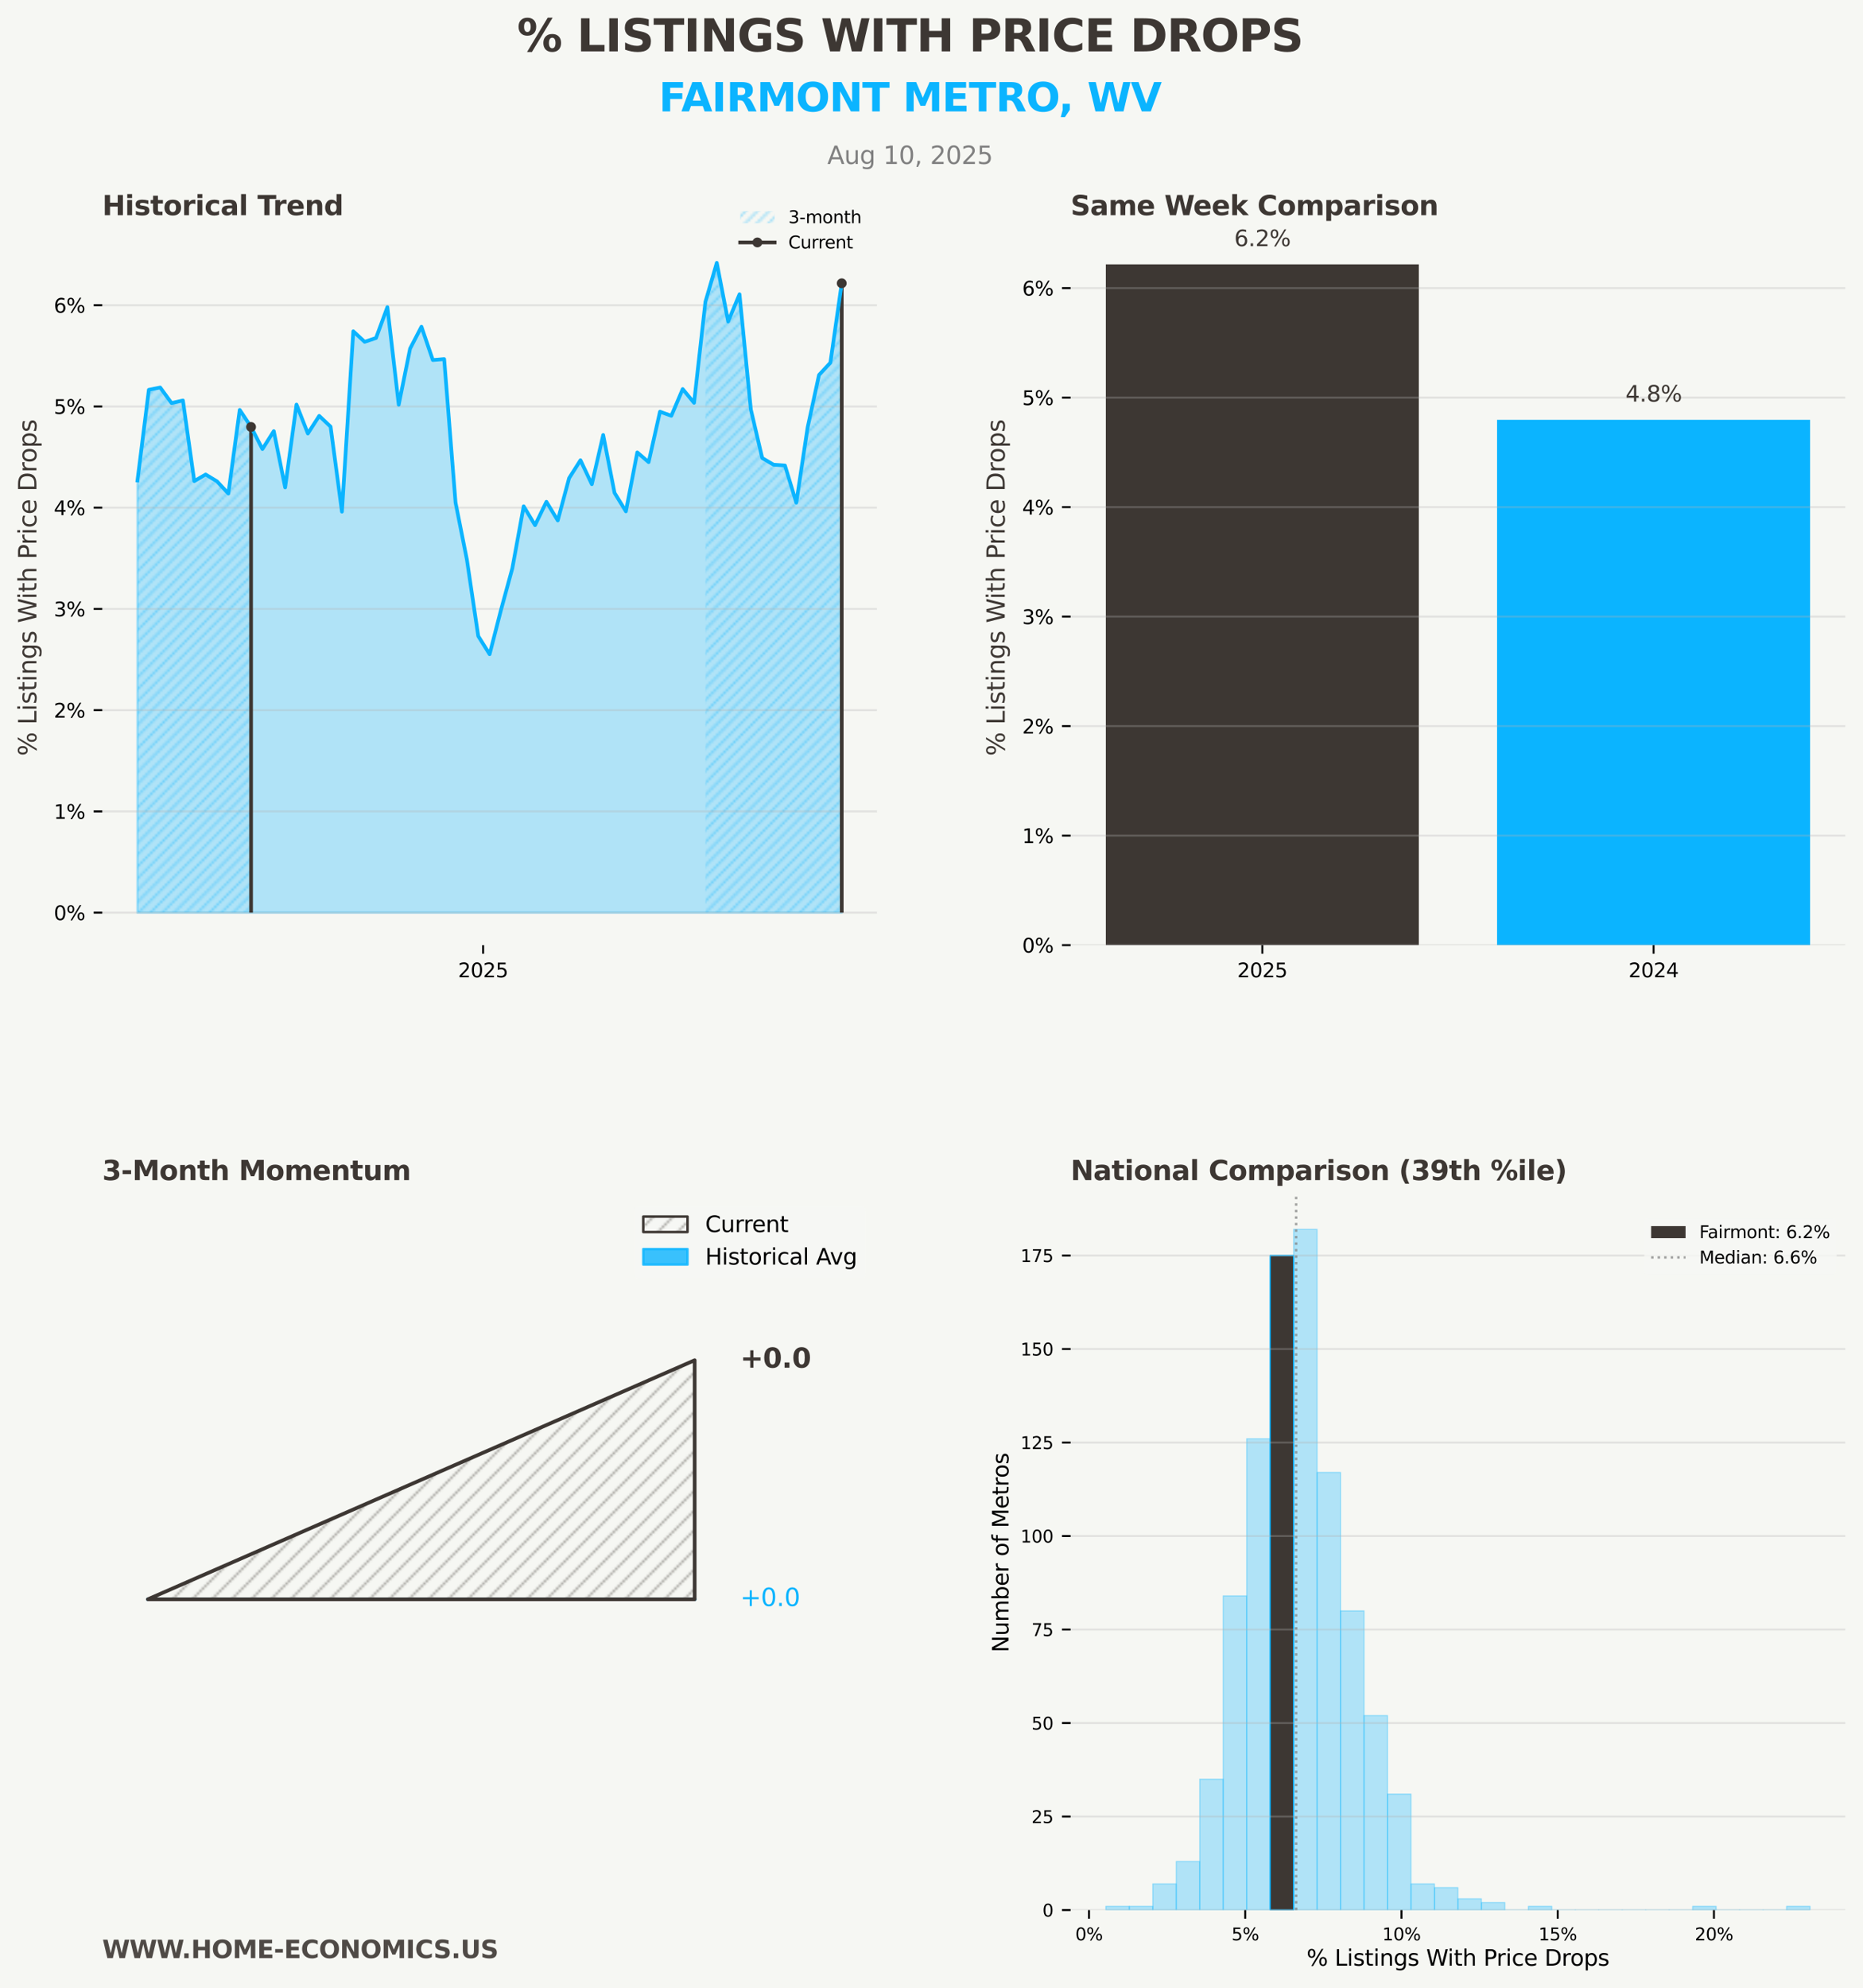 <?xml version="1.0" encoding="utf-8" standalone="no"?>
<!DOCTYPE svg PUBLIC "-//W3C//DTD SVG 1.1//EN"
  "http://www.w3.org/Graphics/SVG/1.1/DTD/svg11.dtd">
<svg xmlns:xlink="http://www.w3.org/1999/xlink" width="757.249pt" height="807.845pt" viewBox="0 0 757.249 807.845" xmlns="http://www.w3.org/2000/svg" version="1.1">
 <defs>
  <style type="text/css">*{stroke-linejoin: round; stroke-linecap: butt}</style>
 </defs>
 <g id="figure_1">
  <g id="patch_1">
   <path d="M 0 807.845 
L 757.249 807.845 
L 757.249 0 
L 0 0 
z
" style="fill: #f6f7f3"/>
  </g>
  <g id="axes_1">
   <g id="patch_2">
    <path d="M 41.569 384.051 
L 356.449 384.051 
L 356.449 93.6 
L 41.569 93.6 
z
" style="fill: #f6f7f3"/>
   </g>
   <g id="PolyCollection_1">
    <defs>
     <path id="mac258b698d" d="M 55.882 -612.583 
L 55.882 -436.996 
L 60.499 -436.996 
L 65.116 -436.996 
L 69.733 -436.996 
L 74.35 -436.996 
L 78.967 -436.996 
L 83.584 -436.996 
L 88.201 -436.996 
L 92.818 -436.996 
L 97.435 -436.996 
L 102.052 -436.996 
L 106.669 -436.996 
L 111.286 -436.996 
L 115.903 -436.996 
L 120.52 -436.996 
L 125.137 -436.996 
L 129.754 -436.996 
L 134.371 -436.996 
L 138.988 -436.996 
L 143.605 -436.996 
L 148.222 -436.996 
L 152.839 -436.996 
L 157.456 -436.996 
L 162.073 -436.996 
L 166.69 -436.996 
L 171.307 -436.996 
L 175.924 -436.996 
L 180.541 -436.996 
L 185.158 -436.996 
L 189.775 -436.996 
L 194.392 -436.996 
L 199.009 -436.996 
L 203.626 -436.996 
L 208.243 -436.996 
L 212.86 -436.996 
L 217.477 -436.996 
L 222.094 -436.996 
L 226.711 -436.996 
L 231.328 -436.996 
L 235.945 -436.996 
L 240.562 -436.996 
L 245.179 -436.996 
L 249.796 -436.996 
L 254.413 -436.996 
L 259.03 -436.996 
L 263.647 -436.996 
L 268.265 -436.996 
L 272.882 -436.996 
L 277.499 -436.996 
L 282.116 -436.996 
L 286.733 -436.996 
L 291.35 -436.996 
L 295.967 -436.996 
L 300.584 -436.996 
L 305.201 -436.996 
L 309.818 -436.996 
L 314.435 -436.996 
L 319.052 -436.996 
L 323.669 -436.996 
L 328.286 -436.996 
L 332.903 -436.996 
L 337.52 -436.996 
L 342.137 -436.996 
L 342.137 -692.732 
L 342.137 -692.732 
L 337.52 -660.454 
L 332.903 -655.477 
L 328.286 -634.195 
L 323.669 -603.587 
L 319.052 -618.694 
L 314.435 -619.013 
L 309.818 -621.708 
L 305.201 -641.417 
L 300.584 -688.271 
L 295.967 -677.192 
L 291.35 -701.043 
L 286.733 -685.2 
L 282.116 -644.147 
L 277.499 -649.753 
L 272.882 -638.887 
L 268.265 -640.556 
L 263.647 -620.05 
L 259.03 -624.011 
L 254.413 -600.05 
L 249.796 -607.548 
L 245.179 -631.094 
L 240.562 -611.069 
L 235.945 -620.827 
L 231.328 -613.561 
L 226.711 -596.359 
L 222.094 -603.938 
L 217.477 -594.438 
L 212.86 -602.108 
L 208.243 -576.89 
L 203.626 -559.952 
L 199.009 -541.995 
L 194.392 -549.363 
L 189.775 -580.451 
L 185.158 -603.646 
L 180.541 -661.94 
L 175.924 -661.54 
L 171.307 -675.081 
L 166.69 -666.19 
L 162.073 -643.372 
L 157.456 -683.031 
L 152.839 -670.498 
L 148.222 -668.939 
L 143.605 -673.218 
L 138.988 -599.931 
L 134.371 -634.474 
L 129.754 -638.848 
L 125.137 -631.686 
L 120.52 -643.44 
L 115.903 -609.777 
L 111.286 -632.659 
L 106.669 -625.37 
L 102.052 -634.343 
L 97.435 -641.287 
L 92.818 -607.285 
L 88.201 -612.249 
L 83.584 -615.03 
L 78.967 -612.336 
L 74.35 -645.112 
L 69.733 -644.05 
L 65.116 -650.382 
L 60.499 -649.448 
L 55.882 -612.583 
z
" style="stroke: #0bb4ff; stroke-opacity: 0.3"/>
    </defs>
    <g clip-path="url(#p8d8a566f4f)">
     <use xlink:href="#mac258b698d" x="0" y="807.845" style="fill: #0bb4ff; fill-opacity: 0.3; stroke: #0bb4ff; stroke-opacity: 0.3"/>
    </g>
   </g>
   <g id="PolyCollection_2">
    <path d="M 286.733 122.645 
L 286.733 370.849 
L 291.35 370.849 
L 295.967 370.849 
L 300.584 370.849 
L 305.201 370.849 
L 309.818 370.849 
L 314.435 370.849 
L 319.052 370.849 
L 323.669 370.849 
L 328.286 370.849 
L 332.903 370.849 
L 337.52 370.849 
L 342.137 370.849 
L 342.137 115.113 
L 342.137 115.113 
L 337.52 147.391 
L 332.903 152.368 
L 328.286 173.65 
L 323.669 204.258 
L 319.052 189.151 
L 314.435 188.832 
L 309.818 186.137 
L 305.201 166.428 
L 300.584 119.574 
L 295.967 130.653 
L 291.35 106.802 
L 286.733 122.645 
z
" clip-path="url(#p8d8a566f4f)" style="fill: url(#hbb598434c6)"/>
   </g>
   <g id="PolyCollection_3">
    <path d="M 55.882 195.262 
L 55.882 370.849 
L 60.499 370.849 
L 65.116 370.849 
L 69.733 370.849 
L 74.35 370.849 
L 78.967 370.849 
L 83.584 370.849 
L 88.201 370.849 
L 92.818 370.849 
L 97.435 370.849 
L 102.052 370.849 
L 102.052 173.502 
L 102.052 173.502 
L 97.435 166.558 
L 92.818 200.56 
L 88.201 195.596 
L 83.584 192.815 
L 78.967 195.509 
L 74.35 162.733 
L 69.733 163.795 
L 65.116 157.463 
L 60.499 158.397 
L 55.882 195.262 
z
" clip-path="url(#p8d8a566f4f)" style="fill: url(#hbb598434c6)"/>
   </g>
   <g id="matplotlib.axis_1">
    <g id="xtick_1">
     <g id="line2d_1">
      <defs>
       <path id="me8f420c63c" d="M 0 0 
L 0 3.5 
" style="stroke: #000000; stroke-width: 0.8"/>
      </defs>
      <g>
       <use xlink:href="#me8f420c63c" x="196.371" y="384.051" style="stroke: #000000; stroke-width: 0.8"/>
      </g>
     </g>
     <g id="text_1">
      <!-- 2025 -->
      <g transform="translate(186.191 397.13) scale(0.08 -0.08)">
       <defs>
        <path id="DejaVuSans-32" d="M 1228 531 
L 3431 531 
L 3431 0 
L 469 0 
L 469 531 
Q 828 903 1448 1529 
Q 2069 2156 2228 2338 
Q 2531 2678 2651 2914 
Q 2772 3150 2772 3378 
Q 2772 3750 2511 3984 
Q 2250 4219 1831 4219 
Q 1534 4219 1204 4116 
Q 875 4013 500 3803 
L 500 4441 
Q 881 4594 1212 4672 
Q 1544 4750 1819 4750 
Q 2544 4750 2975 4387 
Q 3406 4025 3406 3419 
Q 3406 3131 3298 2873 
Q 3191 2616 2906 2266 
Q 2828 2175 2409 1742 
Q 1991 1309 1228 531 
z
" transform="scale(0.016)"/>
        <path id="DejaVuSans-30" d="M 2034 4250 
Q 1547 4250 1301 3770 
Q 1056 3291 1056 2328 
Q 1056 1369 1301 889 
Q 1547 409 2034 409 
Q 2525 409 2770 889 
Q 3016 1369 3016 2328 
Q 3016 3291 2770 3770 
Q 2525 4250 2034 4250 
z
M 2034 4750 
Q 2819 4750 3233 4129 
Q 3647 3509 3647 2328 
Q 3647 1150 3233 529 
Q 2819 -91 2034 -91 
Q 1250 -91 836 529 
Q 422 1150 422 2328 
Q 422 3509 836 4129 
Q 1250 4750 2034 4750 
z
" transform="scale(0.016)"/>
        <path id="DejaVuSans-35" d="M 691 4666 
L 3169 4666 
L 3169 4134 
L 1269 4134 
L 1269 2991 
Q 1406 3038 1543 3061 
Q 1681 3084 1819 3084 
Q 2600 3084 3056 2656 
Q 3513 2228 3513 1497 
Q 3513 744 3044 326 
Q 2575 -91 1722 -91 
Q 1428 -91 1123 -41 
Q 819 9 494 109 
L 494 744 
Q 775 591 1075 516 
Q 1375 441 1709 441 
Q 2250 441 2565 725 
Q 2881 1009 2881 1497 
Q 2881 1984 2565 2268 
Q 2250 2553 1709 2553 
Q 1456 2553 1204 2497 
Q 953 2441 691 2322 
L 691 4666 
z
" transform="scale(0.016)"/>
       </defs>
       <use xlink:href="#DejaVuSans-32"/>
       <use xlink:href="#DejaVuSans-30" x="63.623"/>
       <use xlink:href="#DejaVuSans-32" x="127.246"/>
       <use xlink:href="#DejaVuSans-35" x="190.869"/>
      </g>
     </g>
    </g>
   </g>
   <g id="matplotlib.axis_2">
    <g id="ytick_1">
     <g id="line2d_2">
      <path d="M 41.569 370.849 
L 356.449 370.849 
" clip-path="url(#p8d8a566f4f)" style="fill: none; stroke: #b0b0b0; stroke-opacity: 0.3; stroke-width: 0.8; stroke-linecap: square"/>
     </g>
     <g id="line2d_3">
      <defs>
       <path id="md32e860de2" d="M 0 0 
L -3.5 0 
" style="stroke: #000000; stroke-width: 0.8"/>
      </defs>
      <g>
       <use xlink:href="#md32e860de2" x="41.569" y="370.849" style="stroke: #000000; stroke-width: 0.8"/>
      </g>
     </g>
     <g id="text_2">
      <!-- 0% -->
      <g transform="translate(21.878 373.888) scale(0.08 -0.08)">
       <defs>
        <path id="DejaVuSans-25" d="M 4653 2053 
Q 4381 2053 4226 1822 
Q 4072 1591 4072 1178 
Q 4072 772 4226 539 
Q 4381 306 4653 306 
Q 4919 306 5073 539 
Q 5228 772 5228 1178 
Q 5228 1588 5073 1820 
Q 4919 2053 4653 2053 
z
M 4653 2450 
Q 5147 2450 5437 2106 
Q 5728 1763 5728 1178 
Q 5728 594 5436 251 
Q 5144 -91 4653 -91 
Q 4153 -91 3862 251 
Q 3572 594 3572 1178 
Q 3572 1766 3864 2108 
Q 4156 2450 4653 2450 
z
M 1428 4353 
Q 1159 4353 1004 4120 
Q 850 3888 850 3481 
Q 850 3069 1003 2837 
Q 1156 2606 1428 2606 
Q 1700 2606 1854 2837 
Q 2009 3069 2009 3481 
Q 2009 3884 1853 4118 
Q 1697 4353 1428 4353 
z
M 4250 4750 
L 4750 4750 
L 1831 -91 
L 1331 -91 
L 4250 4750 
z
M 1428 4750 
Q 1922 4750 2215 4408 
Q 2509 4066 2509 3481 
Q 2509 2891 2217 2550 
Q 1925 2209 1428 2209 
Q 931 2209 642 2551 
Q 353 2894 353 3481 
Q 353 4063 643 4406 
Q 934 4750 1428 4750 
z
" transform="scale(0.016)"/>
       </defs>
       <use xlink:href="#DejaVuSans-30"/>
       <use xlink:href="#DejaVuSans-25" x="63.623"/>
      </g>
     </g>
    </g>
    <g id="ytick_2">
     <g id="line2d_4">
      <path d="M 41.569 329.711 
L 356.449 329.711 
" clip-path="url(#p8d8a566f4f)" style="fill: none; stroke: #b0b0b0; stroke-opacity: 0.3; stroke-width: 0.8; stroke-linecap: square"/>
     </g>
     <g id="line2d_5">
      <g>
       <use xlink:href="#md32e860de2" x="41.569" y="329.711" style="stroke: #000000; stroke-width: 0.8"/>
      </g>
     </g>
     <g id="text_3">
      <!-- 1% -->
      <g transform="translate(21.878 332.751) scale(0.08 -0.08)">
       <defs>
        <path id="DejaVuSans-31" d="M 794 531 
L 1825 531 
L 1825 4091 
L 703 3866 
L 703 4441 
L 1819 4666 
L 2450 4666 
L 2450 531 
L 3481 531 
L 3481 0 
L 794 0 
L 794 531 
z
" transform="scale(0.016)"/>
       </defs>
       <use xlink:href="#DejaVuSans-31"/>
       <use xlink:href="#DejaVuSans-25" x="63.623"/>
      </g>
     </g>
    </g>
    <g id="ytick_3">
     <g id="line2d_6">
      <path d="M 41.569 288.574 
L 356.449 288.574 
" clip-path="url(#p8d8a566f4f)" style="fill: none; stroke: #b0b0b0; stroke-opacity: 0.3; stroke-width: 0.8; stroke-linecap: square"/>
     </g>
     <g id="line2d_7">
      <g>
       <use xlink:href="#md32e860de2" x="41.569" y="288.574" style="stroke: #000000; stroke-width: 0.8"/>
      </g>
     </g>
     <g id="text_4">
      <!-- 2% -->
      <g transform="translate(21.878 291.613) scale(0.08 -0.08)">
       <use xlink:href="#DejaVuSans-32"/>
       <use xlink:href="#DejaVuSans-25" x="63.623"/>
      </g>
     </g>
    </g>
    <g id="ytick_4">
     <g id="line2d_8">
      <path d="M 41.569 247.437 
L 356.449 247.437 
" clip-path="url(#p8d8a566f4f)" style="fill: none; stroke: #b0b0b0; stroke-opacity: 0.3; stroke-width: 0.8; stroke-linecap: square"/>
     </g>
     <g id="line2d_9">
      <g>
       <use xlink:href="#md32e860de2" x="41.569" y="247.437" style="stroke: #000000; stroke-width: 0.8"/>
      </g>
     </g>
     <g id="text_5">
      <!-- 3% -->
      <g transform="translate(21.878 250.476) scale(0.08 -0.08)">
       <defs>
        <path id="DejaVuSans-33" d="M 2597 2516 
Q 3050 2419 3304 2112 
Q 3559 1806 3559 1356 
Q 3559 666 3084 287 
Q 2609 -91 1734 -91 
Q 1441 -91 1130 -33 
Q 819 25 488 141 
L 488 750 
Q 750 597 1062 519 
Q 1375 441 1716 441 
Q 2309 441 2620 675 
Q 2931 909 2931 1356 
Q 2931 1769 2642 2001 
Q 2353 2234 1838 2234 
L 1294 2234 
L 1294 2753 
L 1863 2753 
Q 2328 2753 2575 2939 
Q 2822 3125 2822 3475 
Q 2822 3834 2567 4026 
Q 2313 4219 1838 4219 
Q 1578 4219 1281 4162 
Q 984 4106 628 3988 
L 628 4550 
Q 988 4650 1302 4700 
Q 1616 4750 1894 4750 
Q 2613 4750 3031 4423 
Q 3450 4097 3450 3541 
Q 3450 3153 3228 2886 
Q 3006 2619 2597 2516 
z
" transform="scale(0.016)"/>
       </defs>
       <use xlink:href="#DejaVuSans-33"/>
       <use xlink:href="#DejaVuSans-25" x="63.623"/>
      </g>
     </g>
    </g>
    <g id="ytick_5">
     <g id="line2d_10">
      <path d="M 41.569 206.299 
L 356.449 206.299 
" clip-path="url(#p8d8a566f4f)" style="fill: none; stroke: #b0b0b0; stroke-opacity: 0.3; stroke-width: 0.8; stroke-linecap: square"/>
     </g>
     <g id="line2d_11">
      <g>
       <use xlink:href="#md32e860de2" x="41.569" y="206.299" style="stroke: #000000; stroke-width: 0.8"/>
      </g>
     </g>
     <g id="text_6">
      <!-- 4% -->
      <g transform="translate(21.878 209.338) scale(0.08 -0.08)">
       <defs>
        <path id="DejaVuSans-34" d="M 2419 4116 
L 825 1625 
L 2419 1625 
L 2419 4116 
z
M 2253 4666 
L 3047 4666 
L 3047 1625 
L 3713 1625 
L 3713 1100 
L 3047 1100 
L 3047 0 
L 2419 0 
L 2419 1100 
L 313 1100 
L 313 1709 
L 2253 4666 
z
" transform="scale(0.016)"/>
       </defs>
       <use xlink:href="#DejaVuSans-34"/>
       <use xlink:href="#DejaVuSans-25" x="63.623"/>
      </g>
     </g>
    </g>
    <g id="ytick_6">
     <g id="line2d_12">
      <path d="M 41.569 165.162 
L 356.449 165.162 
" clip-path="url(#p8d8a566f4f)" style="fill: none; stroke: #b0b0b0; stroke-opacity: 0.3; stroke-width: 0.8; stroke-linecap: square"/>
     </g>
     <g id="line2d_13">
      <g>
       <use xlink:href="#md32e860de2" x="41.569" y="165.162" style="stroke: #000000; stroke-width: 0.8"/>
      </g>
     </g>
     <g id="text_7">
      <!-- 5% -->
      <g transform="translate(21.878 168.201) scale(0.08 -0.08)">
       <use xlink:href="#DejaVuSans-35"/>
       <use xlink:href="#DejaVuSans-25" x="63.623"/>
      </g>
     </g>
    </g>
    <g id="ytick_7">
     <g id="line2d_14">
      <path d="M 41.569 124.024 
L 356.449 124.024 
" clip-path="url(#p8d8a566f4f)" style="fill: none; stroke: #b0b0b0; stroke-opacity: 0.3; stroke-width: 0.8; stroke-linecap: square"/>
     </g>
     <g id="line2d_15">
      <g>
       <use xlink:href="#md32e860de2" x="41.569" y="124.024" style="stroke: #000000; stroke-width: 0.8"/>
      </g>
     </g>
     <g id="text_8">
      <!-- 6% -->
      <g transform="translate(21.878 127.064) scale(0.08 -0.08)">
       <defs>
        <path id="DejaVuSans-36" d="M 2113 2584 
Q 1688 2584 1439 2293 
Q 1191 2003 1191 1497 
Q 1191 994 1439 701 
Q 1688 409 2113 409 
Q 2538 409 2786 701 
Q 3034 994 3034 1497 
Q 3034 2003 2786 2293 
Q 2538 2584 2113 2584 
z
M 3366 4563 
L 3366 3988 
Q 3128 4100 2886 4159 
Q 2644 4219 2406 4219 
Q 1781 4219 1451 3797 
Q 1122 3375 1075 2522 
Q 1259 2794 1537 2939 
Q 1816 3084 2150 3084 
Q 2853 3084 3261 2657 
Q 3669 2231 3669 1497 
Q 3669 778 3244 343 
Q 2819 -91 2113 -91 
Q 1303 -91 875 529 
Q 447 1150 447 2328 
Q 447 3434 972 4092 
Q 1497 4750 2381 4750 
Q 2619 4750 2861 4703 
Q 3103 4656 3366 4563 
z
" transform="scale(0.016)"/>
       </defs>
       <use xlink:href="#DejaVuSans-36"/>
       <use xlink:href="#DejaVuSans-25" x="63.623"/>
      </g>
     </g>
    </g>
    <g id="text_9">
     <!-- % Listings With Price Drops -->
     <g style="fill: #3d3733" transform="translate(14.798 307.187) rotate(-90) scale(0.1 -0.1)">
      <defs>
       <path id="DejaVuSans-20" transform="scale(0.016)"/>
       <path id="DejaVuSans-4c" d="M 628 4666 
L 1259 4666 
L 1259 531 
L 3531 531 
L 3531 0 
L 628 0 
L 628 4666 
z
" transform="scale(0.016)"/>
       <path id="DejaVuSans-69" d="M 603 3500 
L 1178 3500 
L 1178 0 
L 603 0 
L 603 3500 
z
M 603 4863 
L 1178 4863 
L 1178 4134 
L 603 4134 
L 603 4863 
z
" transform="scale(0.016)"/>
       <path id="DejaVuSans-73" d="M 2834 3397 
L 2834 2853 
Q 2591 2978 2328 3040 
Q 2066 3103 1784 3103 
Q 1356 3103 1142 2972 
Q 928 2841 928 2578 
Q 928 2378 1081 2264 
Q 1234 2150 1697 2047 
L 1894 2003 
Q 2506 1872 2764 1633 
Q 3022 1394 3022 966 
Q 3022 478 2636 193 
Q 2250 -91 1575 -91 
Q 1294 -91 989 -36 
Q 684 19 347 128 
L 347 722 
Q 666 556 975 473 
Q 1284 391 1588 391 
Q 1994 391 2212 530 
Q 2431 669 2431 922 
Q 2431 1156 2273 1281 
Q 2116 1406 1581 1522 
L 1381 1569 
Q 847 1681 609 1914 
Q 372 2147 372 2553 
Q 372 3047 722 3315 
Q 1072 3584 1716 3584 
Q 2034 3584 2315 3537 
Q 2597 3491 2834 3397 
z
" transform="scale(0.016)"/>
       <path id="DejaVuSans-74" d="M 1172 4494 
L 1172 3500 
L 2356 3500 
L 2356 3053 
L 1172 3053 
L 1172 1153 
Q 1172 725 1289 603 
Q 1406 481 1766 481 
L 2356 481 
L 2356 0 
L 1766 0 
Q 1100 0 847 248 
Q 594 497 594 1153 
L 594 3053 
L 172 3053 
L 172 3500 
L 594 3500 
L 594 4494 
L 1172 4494 
z
" transform="scale(0.016)"/>
       <path id="DejaVuSans-6e" d="M 3513 2113 
L 3513 0 
L 2938 0 
L 2938 2094 
Q 2938 2591 2744 2837 
Q 2550 3084 2163 3084 
Q 1697 3084 1428 2787 
Q 1159 2491 1159 1978 
L 1159 0 
L 581 0 
L 581 3500 
L 1159 3500 
L 1159 2956 
Q 1366 3272 1645 3428 
Q 1925 3584 2291 3584 
Q 2894 3584 3203 3211 
Q 3513 2838 3513 2113 
z
" transform="scale(0.016)"/>
       <path id="DejaVuSans-67" d="M 2906 1791 
Q 2906 2416 2648 2759 
Q 2391 3103 1925 3103 
Q 1463 3103 1205 2759 
Q 947 2416 947 1791 
Q 947 1169 1205 825 
Q 1463 481 1925 481 
Q 2391 481 2648 825 
Q 2906 1169 2906 1791 
z
M 3481 434 
Q 3481 -459 3084 -895 
Q 2688 -1331 1869 -1331 
Q 1566 -1331 1297 -1286 
Q 1028 -1241 775 -1147 
L 775 -588 
Q 1028 -725 1275 -790 
Q 1522 -856 1778 -856 
Q 2344 -856 2625 -561 
Q 2906 -266 2906 331 
L 2906 616 
Q 2728 306 2450 153 
Q 2172 0 1784 0 
Q 1141 0 747 490 
Q 353 981 353 1791 
Q 353 2603 747 3093 
Q 1141 3584 1784 3584 
Q 2172 3584 2450 3431 
Q 2728 3278 2906 2969 
L 2906 3500 
L 3481 3500 
L 3481 434 
z
" transform="scale(0.016)"/>
       <path id="DejaVuSans-57" d="M 213 4666 
L 850 4666 
L 1831 722 
L 2809 4666 
L 3519 4666 
L 4500 722 
L 5478 4666 
L 6119 4666 
L 4947 0 
L 4153 0 
L 3169 4050 
L 2175 0 
L 1381 0 
L 213 4666 
z
" transform="scale(0.016)"/>
       <path id="DejaVuSans-68" d="M 3513 2113 
L 3513 0 
L 2938 0 
L 2938 2094 
Q 2938 2591 2744 2837 
Q 2550 3084 2163 3084 
Q 1697 3084 1428 2787 
Q 1159 2491 1159 1978 
L 1159 0 
L 581 0 
L 581 4863 
L 1159 4863 
L 1159 2956 
Q 1366 3272 1645 3428 
Q 1925 3584 2291 3584 
Q 2894 3584 3203 3211 
Q 3513 2838 3513 2113 
z
" transform="scale(0.016)"/>
       <path id="DejaVuSans-50" d="M 1259 4147 
L 1259 2394 
L 2053 2394 
Q 2494 2394 2734 2622 
Q 2975 2850 2975 3272 
Q 2975 3691 2734 3919 
Q 2494 4147 2053 4147 
L 1259 4147 
z
M 628 4666 
L 2053 4666 
Q 2838 4666 3239 4311 
Q 3641 3956 3641 3272 
Q 3641 2581 3239 2228 
Q 2838 1875 2053 1875 
L 1259 1875 
L 1259 0 
L 628 0 
L 628 4666 
z
" transform="scale(0.016)"/>
       <path id="DejaVuSans-72" d="M 2631 2963 
Q 2534 3019 2420 3045 
Q 2306 3072 2169 3072 
Q 1681 3072 1420 2755 
Q 1159 2438 1159 1844 
L 1159 0 
L 581 0 
L 581 3500 
L 1159 3500 
L 1159 2956 
Q 1341 3275 1631 3429 
Q 1922 3584 2338 3584 
Q 2397 3584 2469 3576 
Q 2541 3569 2628 3553 
L 2631 2963 
z
" transform="scale(0.016)"/>
       <path id="DejaVuSans-63" d="M 3122 3366 
L 3122 2828 
Q 2878 2963 2633 3030 
Q 2388 3097 2138 3097 
Q 1578 3097 1268 2742 
Q 959 2388 959 1747 
Q 959 1106 1268 751 
Q 1578 397 2138 397 
Q 2388 397 2633 464 
Q 2878 531 3122 666 
L 3122 134 
Q 2881 22 2623 -34 
Q 2366 -91 2075 -91 
Q 1284 -91 818 406 
Q 353 903 353 1747 
Q 353 2603 823 3093 
Q 1294 3584 2113 3584 
Q 2378 3584 2631 3529 
Q 2884 3475 3122 3366 
z
" transform="scale(0.016)"/>
       <path id="DejaVuSans-65" d="M 3597 1894 
L 3597 1613 
L 953 1613 
Q 991 1019 1311 708 
Q 1631 397 2203 397 
Q 2534 397 2845 478 
Q 3156 559 3463 722 
L 3463 178 
Q 3153 47 2828 -22 
Q 2503 -91 2169 -91 
Q 1331 -91 842 396 
Q 353 884 353 1716 
Q 353 2575 817 3079 
Q 1281 3584 2069 3584 
Q 2775 3584 3186 3129 
Q 3597 2675 3597 1894 
z
M 3022 2063 
Q 3016 2534 2758 2815 
Q 2500 3097 2075 3097 
Q 1594 3097 1305 2825 
Q 1016 2553 972 2059 
L 3022 2063 
z
" transform="scale(0.016)"/>
       <path id="DejaVuSans-44" d="M 1259 4147 
L 1259 519 
L 2022 519 
Q 2988 519 3436 956 
Q 3884 1394 3884 2338 
Q 3884 3275 3436 3711 
Q 2988 4147 2022 4147 
L 1259 4147 
z
M 628 4666 
L 1925 4666 
Q 3281 4666 3915 4102 
Q 4550 3538 4550 2338 
Q 4550 1131 3912 565 
Q 3275 0 1925 0 
L 628 0 
L 628 4666 
z
" transform="scale(0.016)"/>
       <path id="DejaVuSans-6f" d="M 1959 3097 
Q 1497 3097 1228 2736 
Q 959 2375 959 1747 
Q 959 1119 1226 758 
Q 1494 397 1959 397 
Q 2419 397 2687 759 
Q 2956 1122 2956 1747 
Q 2956 2369 2687 2733 
Q 2419 3097 1959 3097 
z
M 1959 3584 
Q 2709 3584 3137 3096 
Q 3566 2609 3566 1747 
Q 3566 888 3137 398 
Q 2709 -91 1959 -91 
Q 1206 -91 779 398 
Q 353 888 353 1747 
Q 353 2609 779 3096 
Q 1206 3584 1959 3584 
z
" transform="scale(0.016)"/>
       <path id="DejaVuSans-70" d="M 1159 525 
L 1159 -1331 
L 581 -1331 
L 581 3500 
L 1159 3500 
L 1159 2969 
Q 1341 3281 1617 3432 
Q 1894 3584 2278 3584 
Q 2916 3584 3314 3078 
Q 3713 2572 3713 1747 
Q 3713 922 3314 415 
Q 2916 -91 2278 -91 
Q 1894 -91 1617 61 
Q 1341 213 1159 525 
z
M 3116 1747 
Q 3116 2381 2855 2742 
Q 2594 3103 2138 3103 
Q 1681 3103 1420 2742 
Q 1159 2381 1159 1747 
Q 1159 1113 1420 752 
Q 1681 391 2138 391 
Q 2594 391 2855 752 
Q 3116 1113 3116 1747 
z
" transform="scale(0.016)"/>
      </defs>
      <use xlink:href="#DejaVuSans-25"/>
      <use xlink:href="#DejaVuSans-20" x="95.02"/>
      <use xlink:href="#DejaVuSans-4c" x="126.807"/>
      <use xlink:href="#DejaVuSans-69" x="182.52"/>
      <use xlink:href="#DejaVuSans-73" x="210.303"/>
      <use xlink:href="#DejaVuSans-74" x="262.402"/>
      <use xlink:href="#DejaVuSans-69" x="301.611"/>
      <use xlink:href="#DejaVuSans-6e" x="329.395"/>
      <use xlink:href="#DejaVuSans-67" x="392.773"/>
      <use xlink:href="#DejaVuSans-73" x="456.25"/>
      <use xlink:href="#DejaVuSans-20" x="508.35"/>
      <use xlink:href="#DejaVuSans-57" x="540.137"/>
      <use xlink:href="#DejaVuSans-69" x="636.764"/>
      <use xlink:href="#DejaVuSans-74" x="664.547"/>
      <use xlink:href="#DejaVuSans-68" x="703.756"/>
      <use xlink:href="#DejaVuSans-20" x="767.135"/>
      <use xlink:href="#DejaVuSans-50" x="798.922"/>
      <use xlink:href="#DejaVuSans-72" x="857.475"/>
      <use xlink:href="#DejaVuSans-69" x="898.588"/>
      <use xlink:href="#DejaVuSans-63" x="926.371"/>
      <use xlink:href="#DejaVuSans-65" x="981.352"/>
      <use xlink:href="#DejaVuSans-20" x="1042.875"/>
      <use xlink:href="#DejaVuSans-44" x="1074.662"/>
      <use xlink:href="#DejaVuSans-72" x="1151.664"/>
      <use xlink:href="#DejaVuSans-6f" x="1190.527"/>
      <use xlink:href="#DejaVuSans-70" x="1251.709"/>
      <use xlink:href="#DejaVuSans-73" x="1315.186"/>
     </g>
    </g>
   </g>
   <g id="text_10">
    <!-- Historical Trend -->
    <g style="fill: #3d3733" transform="translate(41.569 87.436) scale(0.11 -0.11)">
     <defs>
      <path id="DejaVuSans-Bold-48" d="M 588 4666 
L 1791 4666 
L 1791 2888 
L 3566 2888 
L 3566 4666 
L 4769 4666 
L 4769 0 
L 3566 0 
L 3566 1978 
L 1791 1978 
L 1791 0 
L 588 0 
L 588 4666 
z
" transform="scale(0.016)"/>
      <path id="DejaVuSans-Bold-69" d="M 538 3500 
L 1656 3500 
L 1656 0 
L 538 0 
L 538 3500 
z
M 538 4863 
L 1656 4863 
L 1656 3950 
L 538 3950 
L 538 4863 
z
" transform="scale(0.016)"/>
      <path id="DejaVuSans-Bold-73" d="M 3272 3391 
L 3272 2541 
Q 2913 2691 2578 2766 
Q 2244 2841 1947 2841 
Q 1628 2841 1473 2761 
Q 1319 2681 1319 2516 
Q 1319 2381 1436 2309 
Q 1553 2238 1856 2203 
L 2053 2175 
Q 2913 2066 3209 1816 
Q 3506 1566 3506 1031 
Q 3506 472 3093 190 
Q 2681 -91 1863 -91 
Q 1516 -91 1145 -36 
Q 775 19 384 128 
L 384 978 
Q 719 816 1070 734 
Q 1422 653 1784 653 
Q 2113 653 2278 743 
Q 2444 834 2444 1013 
Q 2444 1163 2330 1236 
Q 2216 1309 1875 1350 
L 1678 1375 
Q 931 1469 631 1722 
Q 331 1975 331 2491 
Q 331 3047 712 3315 
Q 1094 3584 1881 3584 
Q 2191 3584 2531 3537 
Q 2872 3491 3272 3391 
z
" transform="scale(0.016)"/>
      <path id="DejaVuSans-Bold-74" d="M 1759 4494 
L 1759 3500 
L 2913 3500 
L 2913 2700 
L 1759 2700 
L 1759 1216 
Q 1759 972 1856 886 
Q 1953 800 2241 800 
L 2816 800 
L 2816 0 
L 1856 0 
Q 1194 0 917 276 
Q 641 553 641 1216 
L 641 2700 
L 84 2700 
L 84 3500 
L 641 3500 
L 641 4494 
L 1759 4494 
z
" transform="scale(0.016)"/>
      <path id="DejaVuSans-Bold-6f" d="M 2203 2784 
Q 1831 2784 1636 2517 
Q 1441 2250 1441 1747 
Q 1441 1244 1636 976 
Q 1831 709 2203 709 
Q 2569 709 2762 976 
Q 2956 1244 2956 1747 
Q 2956 2250 2762 2517 
Q 2569 2784 2203 2784 
z
M 2203 3584 
Q 3106 3584 3614 3096 
Q 4122 2609 4122 1747 
Q 4122 884 3614 396 
Q 3106 -91 2203 -91 
Q 1297 -91 786 396 
Q 275 884 275 1747 
Q 275 2609 786 3096 
Q 1297 3584 2203 3584 
z
" transform="scale(0.016)"/>
      <path id="DejaVuSans-Bold-72" d="M 3138 2547 
Q 2991 2616 2845 2648 
Q 2700 2681 2553 2681 
Q 2122 2681 1889 2404 
Q 1656 2128 1656 1613 
L 1656 0 
L 538 0 
L 538 3500 
L 1656 3500 
L 1656 2925 
Q 1872 3269 2151 3426 
Q 2431 3584 2822 3584 
Q 2878 3584 2943 3579 
Q 3009 3575 3134 3559 
L 3138 2547 
z
" transform="scale(0.016)"/>
      <path id="DejaVuSans-Bold-63" d="M 3366 3391 
L 3366 2478 
Q 3138 2634 2908 2709 
Q 2678 2784 2431 2784 
Q 1963 2784 1702 2511 
Q 1441 2238 1441 1747 
Q 1441 1256 1702 982 
Q 1963 709 2431 709 
Q 2694 709 2930 787 
Q 3166 866 3366 1019 
L 3366 103 
Q 3103 6 2833 -42 
Q 2563 -91 2291 -91 
Q 1344 -91 809 395 
Q 275 881 275 1747 
Q 275 2613 809 3098 
Q 1344 3584 2291 3584 
Q 2566 3584 2833 3536 
Q 3100 3488 3366 3391 
z
" transform="scale(0.016)"/>
      <path id="DejaVuSans-Bold-61" d="M 2106 1575 
Q 1756 1575 1579 1456 
Q 1403 1338 1403 1106 
Q 1403 894 1545 773 
Q 1688 653 1941 653 
Q 2256 653 2472 879 
Q 2688 1106 2688 1447 
L 2688 1575 
L 2106 1575 
z
M 3816 1997 
L 3816 0 
L 2688 0 
L 2688 519 
Q 2463 200 2181 54 
Q 1900 -91 1497 -91 
Q 953 -91 614 226 
Q 275 544 275 1050 
Q 275 1666 698 1953 
Q 1122 2241 2028 2241 
L 2688 2241 
L 2688 2328 
Q 2688 2594 2478 2717 
Q 2269 2841 1825 2841 
Q 1466 2841 1156 2769 
Q 847 2697 581 2553 
L 581 3406 
Q 941 3494 1303 3539 
Q 1666 3584 2028 3584 
Q 2975 3584 3395 3211 
Q 3816 2838 3816 1997 
z
" transform="scale(0.016)"/>
      <path id="DejaVuSans-Bold-6c" d="M 538 4863 
L 1656 4863 
L 1656 0 
L 538 0 
L 538 4863 
z
" transform="scale(0.016)"/>
      <path id="DejaVuSans-Bold-20" transform="scale(0.016)"/>
      <path id="DejaVuSans-Bold-54" d="M 31 4666 
L 4331 4666 
L 4331 3756 
L 2784 3756 
L 2784 0 
L 1581 0 
L 1581 3756 
L 31 3756 
L 31 4666 
z
" transform="scale(0.016)"/>
      <path id="DejaVuSans-Bold-65" d="M 4031 1759 
L 4031 1441 
L 1416 1441 
Q 1456 1047 1700 850 
Q 1944 653 2381 653 
Q 2734 653 3104 758 
Q 3475 863 3866 1075 
L 3866 213 
Q 3469 63 3072 -14 
Q 2675 -91 2278 -91 
Q 1328 -91 801 392 
Q 275 875 275 1747 
Q 275 2603 792 3093 
Q 1309 3584 2216 3584 
Q 3041 3584 3536 3087 
Q 4031 2591 4031 1759 
z
M 2881 2131 
Q 2881 2450 2695 2645 
Q 2509 2841 2209 2841 
Q 1884 2841 1681 2658 
Q 1478 2475 1428 2131 
L 2881 2131 
z
" transform="scale(0.016)"/>
      <path id="DejaVuSans-Bold-6e" d="M 4056 2131 
L 4056 0 
L 2931 0 
L 2931 347 
L 2931 1631 
Q 2931 2084 2911 2256 
Q 2891 2428 2841 2509 
Q 2775 2619 2662 2680 
Q 2550 2741 2406 2741 
Q 2056 2741 1856 2470 
Q 1656 2200 1656 1722 
L 1656 0 
L 538 0 
L 538 3500 
L 1656 3500 
L 1656 2988 
Q 1909 3294 2193 3439 
Q 2478 3584 2822 3584 
Q 3428 3584 3742 3212 
Q 4056 2841 4056 2131 
z
" transform="scale(0.016)"/>
      <path id="DejaVuSans-Bold-64" d="M 2919 2988 
L 2919 4863 
L 4044 4863 
L 4044 0 
L 2919 0 
L 2919 506 
Q 2688 197 2409 53 
Q 2131 -91 1766 -91 
Q 1119 -91 703 423 
Q 288 938 288 1747 
Q 288 2556 703 3070 
Q 1119 3584 1766 3584 
Q 2128 3584 2408 3439 
Q 2688 3294 2919 2988 
z
M 2181 722 
Q 2541 722 2730 984 
Q 2919 1247 2919 1747 
Q 2919 2247 2730 2509 
Q 2541 2772 2181 2772 
Q 1825 2772 1636 2509 
Q 1447 2247 1447 1747 
Q 1447 1247 1636 984 
Q 1825 722 2181 722 
z
" transform="scale(0.016)"/>
     </defs>
     <use xlink:href="#DejaVuSans-Bold-48"/>
     <use xlink:href="#DejaVuSans-Bold-69" x="83.691"/>
     <use xlink:href="#DejaVuSans-Bold-73" x="117.969"/>
     <use xlink:href="#DejaVuSans-Bold-74" x="177.49"/>
     <use xlink:href="#DejaVuSans-Bold-6f" x="225.293"/>
     <use xlink:href="#DejaVuSans-Bold-72" x="293.994"/>
     <use xlink:href="#DejaVuSans-Bold-69" x="343.311"/>
     <use xlink:href="#DejaVuSans-Bold-63" x="377.588"/>
     <use xlink:href="#DejaVuSans-Bold-61" x="436.865"/>
     <use xlink:href="#DejaVuSans-Bold-6c" x="504.346"/>
     <use xlink:href="#DejaVuSans-Bold-20" x="538.623"/>
     <use xlink:href="#DejaVuSans-Bold-54" x="573.438"/>
     <use xlink:href="#DejaVuSans-Bold-72" x="630.65"/>
     <use xlink:href="#DejaVuSans-Bold-65" x="679.967"/>
     <use xlink:href="#DejaVuSans-Bold-6e" x="747.789"/>
     <use xlink:href="#DejaVuSans-Bold-64" x="818.98"/>
    </g>
   </g>
   <g id="legend_1">
    <g id="patch_3">
     <path d="M 298.052 105.227 
L 352.949 105.227 
L 352.949 82.577 
L 298.052 82.577 
z
" style="fill: #f6f7f3"/>
    </g>
    <g id="patch_4">
     <path d="M 300.852 90.696 
L 314.852 90.696 
L 314.852 85.796 
L 300.852 85.796 
z
" style="fill: url(#hbb598434c6)"/>
    </g>
    <g id="text_11">
     <!-- 3-month -->
     <g transform="translate(320.452 90.696) scale(0.07 -0.07)">
      <defs>
       <path id="DejaVuSans-2d" d="M 313 2009 
L 1997 2009 
L 1997 1497 
L 313 1497 
L 313 2009 
z
" transform="scale(0.016)"/>
       <path id="DejaVuSans-6d" d="M 3328 2828 
Q 3544 3216 3844 3400 
Q 4144 3584 4550 3584 
Q 5097 3584 5394 3201 
Q 5691 2819 5691 2113 
L 5691 0 
L 5113 0 
L 5113 2094 
Q 5113 2597 4934 2840 
Q 4756 3084 4391 3084 
Q 3944 3084 3684 2787 
Q 3425 2491 3425 1978 
L 3425 0 
L 2847 0 
L 2847 2094 
Q 2847 2600 2669 2842 
Q 2491 3084 2119 3084 
Q 1678 3084 1418 2786 
Q 1159 2488 1159 1978 
L 1159 0 
L 581 0 
L 581 3500 
L 1159 3500 
L 1159 2956 
Q 1356 3278 1631 3431 
Q 1906 3584 2284 3584 
Q 2666 3584 2933 3390 
Q 3200 3197 3328 2828 
z
" transform="scale(0.016)"/>
      </defs>
      <use xlink:href="#DejaVuSans-33"/>
      <use xlink:href="#DejaVuSans-2d" x="63.623"/>
      <use xlink:href="#DejaVuSans-6d" x="99.707"/>
      <use xlink:href="#DejaVuSans-6f" x="197.119"/>
      <use xlink:href="#DejaVuSans-6e" x="258.301"/>
      <use xlink:href="#DejaVuSans-74" x="321.68"/>
      <use xlink:href="#DejaVuSans-68" x="360.889"/>
     </g>
    </g>
    <g id="line2d_16">
     <path d="M 300.852 98.521 
L 307.852 98.521 
L 314.852 98.521 
" style="fill: none; stroke: #3d3733; stroke-width: 1.5; stroke-linecap: square"/>
     <defs>
      <path id="m2d33713d29" d="M 0 1.5 
C 0.398 1.5 0.779 1.342 1.061 1.061 
C 1.342 0.779 1.5 0.398 1.5 0 
C 1.5 -0.398 1.342 -0.779 1.061 -1.061 
C 0.779 -1.342 0.398 -1.5 0 -1.5 
C -0.398 -1.5 -0.779 -1.342 -1.061 -1.061 
C -1.342 -0.779 -1.5 -0.398 -1.5 0 
C -1.5 0.398 -1.342 0.779 -1.061 1.061 
C -0.779 1.342 -0.398 1.5 0 1.5 
z
" style="stroke: #3d3733"/>
     </defs>
     <g>
      <use xlink:href="#m2d33713d29" x="307.852" y="98.521" style="fill: #3d3733; stroke: #3d3733"/>
     </g>
    </g>
    <g id="text_12">
     <!-- Current -->
     <g transform="translate(320.452 100.971) scale(0.07 -0.07)">
      <defs>
       <path id="DejaVuSans-43" d="M 4122 4306 
L 4122 3641 
Q 3803 3938 3442 4084 
Q 3081 4231 2675 4231 
Q 1875 4231 1450 3742 
Q 1025 3253 1025 2328 
Q 1025 1406 1450 917 
Q 1875 428 2675 428 
Q 3081 428 3442 575 
Q 3803 722 4122 1019 
L 4122 359 
Q 3791 134 3420 21 
Q 3050 -91 2638 -91 
Q 1578 -91 968 557 
Q 359 1206 359 2328 
Q 359 3453 968 4101 
Q 1578 4750 2638 4750 
Q 3056 4750 3426 4639 
Q 3797 4528 4122 4306 
z
" transform="scale(0.016)"/>
       <path id="DejaVuSans-75" d="M 544 1381 
L 544 3500 
L 1119 3500 
L 1119 1403 
Q 1119 906 1312 657 
Q 1506 409 1894 409 
Q 2359 409 2629 706 
Q 2900 1003 2900 1516 
L 2900 3500 
L 3475 3500 
L 3475 0 
L 2900 0 
L 2900 538 
Q 2691 219 2414 64 
Q 2138 -91 1772 -91 
Q 1169 -91 856 284 
Q 544 659 544 1381 
z
M 1991 3584 
L 1991 3584 
z
" transform="scale(0.016)"/>
      </defs>
      <use xlink:href="#DejaVuSans-43"/>
      <use xlink:href="#DejaVuSans-75" x="69.824"/>
      <use xlink:href="#DejaVuSans-72" x="133.203"/>
      <use xlink:href="#DejaVuSans-72" x="172.566"/>
      <use xlink:href="#DejaVuSans-65" x="211.43"/>
      <use xlink:href="#DejaVuSans-6e" x="272.953"/>
      <use xlink:href="#DejaVuSans-74" x="336.332"/>
     </g>
    </g>
   </g>
   <g id="LineCollection_1">
    <path d="M 342.137 370.849 
L 342.137 115.113 
" clip-path="url(#p8d8a566f4f)" style="fill: none; stroke: #3d3733; stroke-width: 1.5"/>
   </g>
   <g id="LineCollection_2">
    <path d="M 102.052 370.849 
L 102.052 173.502 
" clip-path="url(#p8d8a566f4f)" style="fill: none; stroke: #3d3733; stroke-width: 1.5"/>
   </g>
   <g id="line2d_17">
    <path d="M 55.882 195.262 
L 60.499 158.397 
L 65.116 157.463 
L 69.733 163.795 
L 74.35 162.733 
L 78.967 195.509 
L 83.584 192.815 
L 88.201 195.596 
L 92.818 200.56 
L 97.435 166.558 
L 102.052 173.502 
L 106.669 182.475 
L 111.286 175.186 
L 115.903 198.068 
L 120.52 164.405 
L 125.137 176.159 
L 129.754 168.997 
L 134.371 173.371 
L 138.988 207.914 
L 143.605 134.627 
L 148.222 138.906 
L 152.839 137.347 
L 157.456 124.814 
L 162.073 164.473 
L 166.69 141.655 
L 171.307 132.764 
L 175.924 146.305 
L 180.541 145.905 
L 185.158 204.199 
L 189.775 227.394 
L 194.392 258.482 
L 199.009 265.85 
L 203.626 247.893 
L 208.243 230.955 
L 212.86 205.737 
L 217.477 213.407 
L 222.094 203.907 
L 226.711 211.486 
L 231.328 194.284 
L 235.945 187.018 
L 240.562 196.776 
L 245.179 176.751 
L 249.796 200.297 
L 254.413 207.795 
L 259.03 183.834 
L 263.647 187.795 
L 268.265 167.289 
L 272.882 168.958 
L 277.499 158.092 
L 282.116 163.698 
L 286.733 122.645 
L 291.35 106.802 
L 295.967 130.653 
L 300.584 119.574 
L 305.201 166.428 
L 309.818 186.137 
L 314.435 188.832 
L 319.052 189.151 
L 323.669 204.258 
L 328.286 173.65 
L 332.903 152.368 
L 337.52 147.391 
L 342.137 115.113 
" clip-path="url(#p8d8a566f4f)" style="fill: none; stroke: #0bb4ff; stroke-width: 1.5; stroke-linecap: square"/>
   </g>
   <g id="line2d_18">
    <g clip-path="url(#p8d8a566f4f)">
     <use xlink:href="#m2d33713d29" x="342.137" y="115.113" style="fill: #3d3733; stroke: #3d3733"/>
    </g>
   </g>
   <g id="line2d_19">
    <g clip-path="url(#p8d8a566f4f)">
     <use xlink:href="#m2d33713d29" x="102.052" y="173.502" style="fill: #3d3733; stroke: #3d3733"/>
    </g>
   </g>
  </g>
  <g id="axes_2">
   <g id="patch_5">
    <path d="M 435.169 384.051 
L 750.049 384.051 
L 750.049 93.6 
L 435.169 93.6 
z
" style="fill: #f6f7f3"/>
   </g>
   <g id="patch_6">
    <path d="M 449.482 384.051 
L 576.706 384.051 
L 576.706 107.431 
L 449.482 107.431 
z
" clip-path="url(#p196348b3b6)" style="fill: #3d3733"/>
   </g>
   <g id="patch_7">
    <path d="M 608.512 384.051 
L 735.737 384.051 
L 735.737 170.588 
L 608.512 170.588 
z
" clip-path="url(#p196348b3b6)" style="fill: #0bb4ff"/>
   </g>
   <g id="matplotlib.axis_3">
    <g id="xtick_2">
     <g id="line2d_20">
      <g>
       <use xlink:href="#me8f420c63c" x="513.094" y="384.051" style="stroke: #000000; stroke-width: 0.8"/>
      </g>
     </g>
     <g id="text_13">
      <!-- 2025 -->
      <g transform="translate(502.914 397.13) scale(0.08 -0.08)">
       <use xlink:href="#DejaVuSans-32"/>
       <use xlink:href="#DejaVuSans-30" x="63.623"/>
       <use xlink:href="#DejaVuSans-32" x="127.246"/>
       <use xlink:href="#DejaVuSans-35" x="190.869"/>
      </g>
     </g>
    </g>
    <g id="xtick_3">
     <g id="line2d_21">
      <g>
       <use xlink:href="#me8f420c63c" x="672.125" y="384.051" style="stroke: #000000; stroke-width: 0.8"/>
      </g>
     </g>
     <g id="text_14">
      <!-- 2024 -->
      <g transform="translate(661.945 397.13) scale(0.08 -0.08)">
       <use xlink:href="#DejaVuSans-32"/>
       <use xlink:href="#DejaVuSans-30" x="63.623"/>
       <use xlink:href="#DejaVuSans-32" x="127.246"/>
       <use xlink:href="#DejaVuSans-34" x="190.869"/>
      </g>
     </g>
    </g>
   </g>
   <g id="matplotlib.axis_4">
    <g id="ytick_8">
     <g id="line2d_22">
      <path d="M 435.169 384.051 
L 750.049 384.051 
" clip-path="url(#p196348b3b6)" style="fill: none; stroke: #b0b0b0; stroke-opacity: 0.3; stroke-width: 0.8; stroke-linecap: square"/>
     </g>
     <g id="line2d_23">
      <g>
       <use xlink:href="#md32e860de2" x="435.169" y="384.051" style="stroke: #000000; stroke-width: 0.8"/>
      </g>
     </g>
     <g id="text_15">
      <!-- 0% -->
      <g transform="translate(415.478 387.09) scale(0.08 -0.08)">
       <use xlink:href="#DejaVuSans-30"/>
       <use xlink:href="#DejaVuSans-25" x="63.623"/>
      </g>
     </g>
    </g>
    <g id="ytick_9">
     <g id="line2d_24">
      <path d="M 435.169 339.554 
L 750.049 339.554 
" clip-path="url(#p196348b3b6)" style="fill: none; stroke: #b0b0b0; stroke-opacity: 0.3; stroke-width: 0.8; stroke-linecap: square"/>
     </g>
     <g id="line2d_25">
      <g>
       <use xlink:href="#md32e860de2" x="435.169" y="339.554" style="stroke: #000000; stroke-width: 0.8"/>
      </g>
     </g>
     <g id="text_16">
      <!-- 1% -->
      <g transform="translate(415.478 342.594) scale(0.08 -0.08)">
       <use xlink:href="#DejaVuSans-31"/>
       <use xlink:href="#DejaVuSans-25" x="63.623"/>
      </g>
     </g>
    </g>
    <g id="ytick_10">
     <g id="line2d_26">
      <path d="M 435.169 295.057 
L 750.049 295.057 
" clip-path="url(#p196348b3b6)" style="fill: none; stroke: #b0b0b0; stroke-opacity: 0.3; stroke-width: 0.8; stroke-linecap: square"/>
     </g>
     <g id="line2d_27">
      <g>
       <use xlink:href="#md32e860de2" x="435.169" y="295.057" style="stroke: #000000; stroke-width: 0.8"/>
      </g>
     </g>
     <g id="text_17">
      <!-- 2% -->
      <g transform="translate(415.478 298.097) scale(0.08 -0.08)">
       <use xlink:href="#DejaVuSans-32"/>
       <use xlink:href="#DejaVuSans-25" x="63.623"/>
      </g>
     </g>
    </g>
    <g id="ytick_11">
     <g id="line2d_28">
      <path d="M 435.169 250.56 
L 750.049 250.56 
" clip-path="url(#p196348b3b6)" style="fill: none; stroke: #b0b0b0; stroke-opacity: 0.3; stroke-width: 0.8; stroke-linecap: square"/>
     </g>
     <g id="line2d_29">
      <g>
       <use xlink:href="#md32e860de2" x="435.169" y="250.56" style="stroke: #000000; stroke-width: 0.8"/>
      </g>
     </g>
     <g id="text_18">
      <!-- 3% -->
      <g transform="translate(415.478 253.6) scale(0.08 -0.08)">
       <use xlink:href="#DejaVuSans-33"/>
       <use xlink:href="#DejaVuSans-25" x="63.623"/>
      </g>
     </g>
    </g>
    <g id="ytick_12">
     <g id="line2d_30">
      <path d="M 435.169 206.063 
L 750.049 206.063 
" clip-path="url(#p196348b3b6)" style="fill: none; stroke: #b0b0b0; stroke-opacity: 0.3; stroke-width: 0.8; stroke-linecap: square"/>
     </g>
     <g id="line2d_31">
      <g>
       <use xlink:href="#md32e860de2" x="435.169" y="206.063" style="stroke: #000000; stroke-width: 0.8"/>
      </g>
     </g>
     <g id="text_19">
      <!-- 4% -->
      <g transform="translate(415.478 209.103) scale(0.08 -0.08)">
       <use xlink:href="#DejaVuSans-34"/>
       <use xlink:href="#DejaVuSans-25" x="63.623"/>
      </g>
     </g>
    </g>
    <g id="ytick_13">
     <g id="line2d_32">
      <path d="M 435.169 161.567 
L 750.049 161.567 
" clip-path="url(#p196348b3b6)" style="fill: none; stroke: #b0b0b0; stroke-opacity: 0.3; stroke-width: 0.8; stroke-linecap: square"/>
     </g>
     <g id="line2d_33">
      <g>
       <use xlink:href="#md32e860de2" x="435.169" y="161.567" style="stroke: #000000; stroke-width: 0.8"/>
      </g>
     </g>
     <g id="text_20">
      <!-- 5% -->
      <g transform="translate(415.478 164.606) scale(0.08 -0.08)">
       <use xlink:href="#DejaVuSans-35"/>
       <use xlink:href="#DejaVuSans-25" x="63.623"/>
      </g>
     </g>
    </g>
    <g id="ytick_14">
     <g id="line2d_34">
      <path d="M 435.169 117.07 
L 750.049 117.07 
" clip-path="url(#p196348b3b6)" style="fill: none; stroke: #b0b0b0; stroke-opacity: 0.3; stroke-width: 0.8; stroke-linecap: square"/>
     </g>
     <g id="line2d_35">
      <g>
       <use xlink:href="#md32e860de2" x="435.169" y="117.07" style="stroke: #000000; stroke-width: 0.8"/>
      </g>
     </g>
     <g id="text_21">
      <!-- 6% -->
      <g transform="translate(415.478 120.109) scale(0.08 -0.08)">
       <use xlink:href="#DejaVuSans-36"/>
       <use xlink:href="#DejaVuSans-25" x="63.623"/>
      </g>
     </g>
    </g>
    <g id="text_22">
     <!-- % Listings With Price Drops -->
     <g style="fill: #3d3733" transform="translate(408.398 307.187) rotate(-90) scale(0.1 -0.1)">
      <use xlink:href="#DejaVuSans-25"/>
      <use xlink:href="#DejaVuSans-20" x="95.02"/>
      <use xlink:href="#DejaVuSans-4c" x="126.807"/>
      <use xlink:href="#DejaVuSans-69" x="182.52"/>
      <use xlink:href="#DejaVuSans-73" x="210.303"/>
      <use xlink:href="#DejaVuSans-74" x="262.402"/>
      <use xlink:href="#DejaVuSans-69" x="301.611"/>
      <use xlink:href="#DejaVuSans-6e" x="329.395"/>
      <use xlink:href="#DejaVuSans-67" x="392.773"/>
      <use xlink:href="#DejaVuSans-73" x="456.25"/>
      <use xlink:href="#DejaVuSans-20" x="508.35"/>
      <use xlink:href="#DejaVuSans-57" x="540.137"/>
      <use xlink:href="#DejaVuSans-69" x="636.764"/>
      <use xlink:href="#DejaVuSans-74" x="664.547"/>
      <use xlink:href="#DejaVuSans-68" x="703.756"/>
      <use xlink:href="#DejaVuSans-20" x="767.135"/>
      <use xlink:href="#DejaVuSans-50" x="798.922"/>
      <use xlink:href="#DejaVuSans-72" x="857.475"/>
      <use xlink:href="#DejaVuSans-69" x="898.588"/>
      <use xlink:href="#DejaVuSans-63" x="926.371"/>
      <use xlink:href="#DejaVuSans-65" x="981.352"/>
      <use xlink:href="#DejaVuSans-20" x="1042.875"/>
      <use xlink:href="#DejaVuSans-44" x="1074.662"/>
      <use xlink:href="#DejaVuSans-72" x="1151.664"/>
      <use xlink:href="#DejaVuSans-6f" x="1190.527"/>
      <use xlink:href="#DejaVuSans-70" x="1251.709"/>
      <use xlink:href="#DejaVuSans-73" x="1315.186"/>
     </g>
    </g>
   </g>
   <g id="text_23">
    <!-- 6.2% -->
    <g style="fill: #3d3733" transform="translate(501.662 100.027) scale(0.09 -0.09)">
     <defs>
      <path id="DejaVuSans-2e" d="M 684 794 
L 1344 794 
L 1344 0 
L 684 0 
L 684 794 
z
" transform="scale(0.016)"/>
     </defs>
     <use xlink:href="#DejaVuSans-36"/>
     <use xlink:href="#DejaVuSans-2e" x="63.623"/>
     <use xlink:href="#DejaVuSans-32" x="95.41"/>
     <use xlink:href="#DejaVuSans-25" x="159.033"/>
    </g>
   </g>
   <g id="text_24">
    <!-- 4.8% -->
    <g style="fill: #3d3733" transform="translate(660.692 163.184) scale(0.09 -0.09)">
     <defs>
      <path id="DejaVuSans-38" d="M 2034 2216 
Q 1584 2216 1326 1975 
Q 1069 1734 1069 1313 
Q 1069 891 1326 650 
Q 1584 409 2034 409 
Q 2484 409 2743 651 
Q 3003 894 3003 1313 
Q 3003 1734 2745 1975 
Q 2488 2216 2034 2216 
z
M 1403 2484 
Q 997 2584 770 2862 
Q 544 3141 544 3541 
Q 544 4100 942 4425 
Q 1341 4750 2034 4750 
Q 2731 4750 3128 4425 
Q 3525 4100 3525 3541 
Q 3525 3141 3298 2862 
Q 3072 2584 2669 2484 
Q 3125 2378 3379 2068 
Q 3634 1759 3634 1313 
Q 3634 634 3220 271 
Q 2806 -91 2034 -91 
Q 1263 -91 848 271 
Q 434 634 434 1313 
Q 434 1759 690 2068 
Q 947 2378 1403 2484 
z
M 1172 3481 
Q 1172 3119 1398 2916 
Q 1625 2713 2034 2713 
Q 2441 2713 2670 2916 
Q 2900 3119 2900 3481 
Q 2900 3844 2670 4047 
Q 2441 4250 2034 4250 
Q 1625 4250 1398 4047 
Q 1172 3844 1172 3481 
z
" transform="scale(0.016)"/>
     </defs>
     <use xlink:href="#DejaVuSans-34"/>
     <use xlink:href="#DejaVuSans-2e" x="63.623"/>
     <use xlink:href="#DejaVuSans-38" x="95.41"/>
     <use xlink:href="#DejaVuSans-25" x="159.033"/>
    </g>
   </g>
   <g id="text_25">
    <!-- Same Week Comparison -->
    <g style="fill: #3d3733" transform="translate(435.169 87.436) scale(0.11 -0.11)">
     <defs>
      <path id="DejaVuSans-Bold-53" d="M 3834 4519 
L 3834 3531 
Q 3450 3703 3084 3790 
Q 2719 3878 2394 3878 
Q 1963 3878 1756 3759 
Q 1550 3641 1550 3391 
Q 1550 3203 1689 3098 
Q 1828 2994 2194 2919 
L 2706 2816 
Q 3484 2659 3812 2340 
Q 4141 2022 4141 1434 
Q 4141 663 3683 286 
Q 3225 -91 2284 -91 
Q 1841 -91 1394 -6 
Q 947 78 500 244 
L 500 1259 
Q 947 1022 1364 901 
Q 1781 781 2169 781 
Q 2563 781 2772 912 
Q 2981 1044 2981 1288 
Q 2981 1506 2839 1625 
Q 2697 1744 2272 1838 
L 1806 1941 
Q 1106 2091 782 2419 
Q 459 2747 459 3303 
Q 459 4000 909 4375 
Q 1359 4750 2203 4750 
Q 2588 4750 2994 4692 
Q 3400 4634 3834 4519 
z
" transform="scale(0.016)"/>
      <path id="DejaVuSans-Bold-6d" d="M 3781 2919 
Q 3994 3244 4286 3414 
Q 4578 3584 4928 3584 
Q 5531 3584 5847 3212 
Q 6163 2841 6163 2131 
L 6163 0 
L 5038 0 
L 5038 1825 
Q 5041 1866 5042 1909 
Q 5044 1953 5044 2034 
Q 5044 2406 4934 2573 
Q 4825 2741 4581 2741 
Q 4263 2741 4089 2478 
Q 3916 2216 3909 1719 
L 3909 0 
L 2784 0 
L 2784 1825 
Q 2784 2406 2684 2573 
Q 2584 2741 2328 2741 
Q 2006 2741 1831 2477 
Q 1656 2213 1656 1722 
L 1656 0 
L 531 0 
L 531 3500 
L 1656 3500 
L 1656 2988 
Q 1863 3284 2130 3434 
Q 2397 3584 2719 3584 
Q 3081 3584 3359 3409 
Q 3638 3234 3781 2919 
z
" transform="scale(0.016)"/>
      <path id="DejaVuSans-Bold-57" d="M 191 4666 
L 1344 4666 
L 2150 1275 
L 2950 4666 
L 4109 4666 
L 4909 1275 
L 5716 4666 
L 6859 4666 
L 5759 0 
L 4372 0 
L 3525 3547 
L 2688 0 
L 1300 0 
L 191 4666 
z
" transform="scale(0.016)"/>
      <path id="DejaVuSans-Bold-6b" d="M 538 4863 
L 1656 4863 
L 1656 2216 
L 2944 3500 
L 4244 3500 
L 2534 1894 
L 4378 0 
L 3022 0 
L 1656 1459 
L 1656 0 
L 538 0 
L 538 4863 
z
" transform="scale(0.016)"/>
      <path id="DejaVuSans-Bold-43" d="M 4288 256 
Q 3956 84 3597 -3 
Q 3238 -91 2847 -91 
Q 1681 -91 1000 561 
Q 319 1213 319 2328 
Q 319 3447 1000 4098 
Q 1681 4750 2847 4750 
Q 3238 4750 3597 4662 
Q 3956 4575 4288 4403 
L 4288 3438 
Q 3953 3666 3628 3772 
Q 3303 3878 2944 3878 
Q 2300 3878 1931 3465 
Q 1563 3053 1563 2328 
Q 1563 1606 1931 1193 
Q 2300 781 2944 781 
Q 3303 781 3628 887 
Q 3953 994 4288 1222 
L 4288 256 
z
" transform="scale(0.016)"/>
      <path id="DejaVuSans-Bold-70" d="M 1656 506 
L 1656 -1331 
L 538 -1331 
L 538 3500 
L 1656 3500 
L 1656 2988 
Q 1888 3294 2169 3439 
Q 2450 3584 2816 3584 
Q 3463 3584 3878 3070 
Q 4294 2556 4294 1747 
Q 4294 938 3878 423 
Q 3463 -91 2816 -91 
Q 2450 -91 2169 54 
Q 1888 200 1656 506 
z
M 2400 2772 
Q 2041 2772 1848 2508 
Q 1656 2244 1656 1747 
Q 1656 1250 1848 986 
Q 2041 722 2400 722 
Q 2759 722 2948 984 
Q 3138 1247 3138 1747 
Q 3138 2247 2948 2509 
Q 2759 2772 2400 2772 
z
" transform="scale(0.016)"/>
     </defs>
     <use xlink:href="#DejaVuSans-Bold-53"/>
     <use xlink:href="#DejaVuSans-Bold-61" x="72.021"/>
     <use xlink:href="#DejaVuSans-Bold-6d" x="139.502"/>
     <use xlink:href="#DejaVuSans-Bold-65" x="243.701"/>
     <use xlink:href="#DejaVuSans-Bold-20" x="311.523"/>
     <use xlink:href="#DejaVuSans-Bold-57" x="346.338"/>
     <use xlink:href="#DejaVuSans-Bold-65" x="453.016"/>
     <use xlink:href="#DejaVuSans-Bold-65" x="520.838"/>
     <use xlink:href="#DejaVuSans-Bold-6b" x="588.66"/>
     <use xlink:href="#DejaVuSans-Bold-20" x="655.164"/>
     <use xlink:href="#DejaVuSans-Bold-43" x="689.979"/>
     <use xlink:href="#DejaVuSans-Bold-6f" x="763.367"/>
     <use xlink:href="#DejaVuSans-Bold-6d" x="832.068"/>
     <use xlink:href="#DejaVuSans-Bold-70" x="936.268"/>
     <use xlink:href="#DejaVuSans-Bold-61" x="1007.85"/>
     <use xlink:href="#DejaVuSans-Bold-72" x="1075.33"/>
     <use xlink:href="#DejaVuSans-Bold-69" x="1124.646"/>
     <use xlink:href="#DejaVuSans-Bold-73" x="1158.924"/>
     <use xlink:href="#DejaVuSans-Bold-6f" x="1218.445"/>
     <use xlink:href="#DejaVuSans-Bold-6e" x="1287.146"/>
    </g>
   </g>
  </g>
  <g id="axes_3">
   <g id="patch_8">
    <path d="M 41.569 776.16 
L 356.449 776.16 
L 356.449 485.709 
L 41.569 485.709 
z
" style="fill: #f6f7f3"/>
   </g>
   <g id="patch_9">
    <path d="M 60.092 649.877 
L 282.36 649.877 
L 282.36 649.877 
z
" clip-path="url(#p506816c23b)" style="fill: #0bb4ff; opacity: 0.8; stroke: #0bb4ff; stroke-width: 1.5; stroke-linejoin: miter"/>
   </g>
   <g id="patch_10">
    <path d="M 60.092 649.877 
L 282.36 552.736 
L 282.36 649.877 
z
" clip-path="url(#p506816c23b)" style="fill: url(#h4991754fd4); stroke: #3d3733; stroke-width: 1.5; stroke-linejoin: miter"/>
   </g>
   <g id="matplotlib.axis_5"/>
   <g id="matplotlib.axis_6"/>
   <g id="text_26">
    <!-- 3-Month Momentum -->
    <g style="fill: #3d3733" transform="translate(41.569 479.545) scale(0.11 -0.11)">
     <defs>
      <path id="DejaVuSans-Bold-33" d="M 2981 2516 
Q 3453 2394 3698 2092 
Q 3944 1791 3944 1325 
Q 3944 631 3412 270 
Q 2881 -91 1863 -91 
Q 1503 -91 1142 -33 
Q 781 25 428 141 
L 428 1069 
Q 766 900 1098 814 
Q 1431 728 1753 728 
Q 2231 728 2486 893 
Q 2741 1059 2741 1369 
Q 2741 1688 2480 1852 
Q 2219 2016 1709 2016 
L 1228 2016 
L 1228 2791 
L 1734 2791 
Q 2188 2791 2409 2933 
Q 2631 3075 2631 3366 
Q 2631 3634 2415 3781 
Q 2200 3928 1806 3928 
Q 1516 3928 1219 3862 
Q 922 3797 628 3669 
L 628 4550 
Q 984 4650 1334 4700 
Q 1684 4750 2022 4750 
Q 2931 4750 3382 4451 
Q 3834 4153 3834 3553 
Q 3834 3144 3618 2883 
Q 3403 2622 2981 2516 
z
" transform="scale(0.016)"/>
      <path id="DejaVuSans-Bold-2d" d="M 347 2297 
L 2309 2297 
L 2309 1388 
L 347 1388 
L 347 2297 
z
" transform="scale(0.016)"/>
      <path id="DejaVuSans-Bold-4d" d="M 588 4666 
L 2119 4666 
L 3181 2169 
L 4250 4666 
L 5778 4666 
L 5778 0 
L 4641 0 
L 4641 3413 
L 3566 897 
L 2803 897 
L 1728 3413 
L 1728 0 
L 588 0 
L 588 4666 
z
" transform="scale(0.016)"/>
      <path id="DejaVuSans-Bold-68" d="M 4056 2131 
L 4056 0 
L 2931 0 
L 2931 347 
L 2931 1625 
Q 2931 2084 2911 2256 
Q 2891 2428 2841 2509 
Q 2775 2619 2662 2680 
Q 2550 2741 2406 2741 
Q 2056 2741 1856 2470 
Q 1656 2200 1656 1722 
L 1656 0 
L 538 0 
L 538 4863 
L 1656 4863 
L 1656 2988 
Q 1909 3294 2193 3439 
Q 2478 3584 2822 3584 
Q 3428 3584 3742 3212 
Q 4056 2841 4056 2131 
z
" transform="scale(0.016)"/>
      <path id="DejaVuSans-Bold-75" d="M 500 1363 
L 500 3500 
L 1625 3500 
L 1625 3150 
Q 1625 2866 1622 2436 
Q 1619 2006 1619 1863 
Q 1619 1441 1641 1255 
Q 1663 1069 1716 984 
Q 1784 875 1895 815 
Q 2006 756 2150 756 
Q 2500 756 2700 1025 
Q 2900 1294 2900 1772 
L 2900 3500 
L 4019 3500 
L 4019 0 
L 2900 0 
L 2900 506 
Q 2647 200 2364 54 
Q 2081 -91 1741 -91 
Q 1134 -91 817 281 
Q 500 653 500 1363 
z
" transform="scale(0.016)"/>
     </defs>
     <use xlink:href="#DejaVuSans-Bold-33"/>
     <use xlink:href="#DejaVuSans-Bold-2d" x="69.58"/>
     <use xlink:href="#DejaVuSans-Bold-4d" x="111.084"/>
     <use xlink:href="#DejaVuSans-Bold-6f" x="210.596"/>
     <use xlink:href="#DejaVuSans-Bold-6e" x="279.297"/>
     <use xlink:href="#DejaVuSans-Bold-74" x="350.488"/>
     <use xlink:href="#DejaVuSans-Bold-68" x="398.291"/>
     <use xlink:href="#DejaVuSans-Bold-20" x="469.482"/>
     <use xlink:href="#DejaVuSans-Bold-4d" x="504.297"/>
     <use xlink:href="#DejaVuSans-Bold-6f" x="603.809"/>
     <use xlink:href="#DejaVuSans-Bold-6d" x="672.51"/>
     <use xlink:href="#DejaVuSans-Bold-65" x="776.709"/>
     <use xlink:href="#DejaVuSans-Bold-6e" x="844.531"/>
     <use xlink:href="#DejaVuSans-Bold-74" x="915.723"/>
     <use xlink:href="#DejaVuSans-Bold-75" x="963.525"/>
     <use xlink:href="#DejaVuSans-Bold-6d" x="1034.717"/>
    </g>
   </g>
   <g id="text_27">
    <!-- +0.0 -->
    <g style="fill: #3d3733" transform="translate(300.882 555.771) scale(0.11 -0.11)">
     <defs>
      <path id="DejaVuSans-Bold-2b" d="M 3053 4013 
L 3053 2375 
L 4684 2375 
L 4684 1638 
L 3053 1638 
L 3053 0 
L 2309 0 
L 2309 1638 
L 678 1638 
L 678 2375 
L 2309 2375 
L 2309 4013 
L 3053 4013 
z
" transform="scale(0.016)"/>
      <path id="DejaVuSans-Bold-30" d="M 2944 2338 
Q 2944 3213 2780 3570 
Q 2616 3928 2228 3928 
Q 1841 3928 1675 3570 
Q 1509 3213 1509 2338 
Q 1509 1453 1675 1090 
Q 1841 728 2228 728 
Q 2613 728 2778 1090 
Q 2944 1453 2944 2338 
z
M 4147 2328 
Q 4147 1169 3647 539 
Q 3147 -91 2228 -91 
Q 1306 -91 806 539 
Q 306 1169 306 2328 
Q 306 3491 806 4120 
Q 1306 4750 2228 4750 
Q 3147 4750 3647 4120 
Q 4147 3491 4147 2328 
z
" transform="scale(0.016)"/>
      <path id="DejaVuSans-Bold-2e" d="M 653 1209 
L 1778 1209 
L 1778 0 
L 653 0 
L 653 1209 
z
" transform="scale(0.016)"/>
     </defs>
     <use xlink:href="#DejaVuSans-Bold-2b"/>
     <use xlink:href="#DejaVuSans-Bold-30" x="83.789"/>
     <use xlink:href="#DejaVuSans-Bold-2e" x="153.369"/>
     <use xlink:href="#DejaVuSans-Bold-30" x="191.357"/>
    </g>
   </g>
   <g id="text_28">
    <!-- +0.0 -->
    <g style="fill: #0bb4ff" transform="translate(300.882 652.636) scale(0.1 -0.1)">
     <defs>
      <path id="DejaVuSans-2b" d="M 2944 4013 
L 2944 2272 
L 4684 2272 
L 4684 1741 
L 2944 1741 
L 2944 0 
L 2419 0 
L 2419 1741 
L 678 1741 
L 678 2272 
L 2419 2272 
L 2419 4013 
L 2944 4013 
z
" transform="scale(0.016)"/>
     </defs>
     <use xlink:href="#DejaVuSans-2b"/>
     <use xlink:href="#DejaVuSans-30" x="83.789"/>
     <use xlink:href="#DejaVuSans-2e" x="147.412"/>
     <use xlink:href="#DejaVuSans-30" x="179.199"/>
    </g>
   </g>
   <g id="legend_2">
    <g id="patch_11">
     <path d="M 259.664 519.33 
L 350.149 519.33 
Q 351.949 519.33 351.949 517.53 
L 351.949 492.009 
Q 351.949 490.209 350.149 490.209 
L 259.664 490.209 
Q 257.864 490.209 257.864 492.009 
L 257.864 517.53 
Q 257.864 519.33 259.664 519.33 
z
" style="fill: #f6f7f3; opacity: 0.8"/>
    </g>
    <g id="patch_12">
     <path d="M 261.464 500.648 
L 279.464 500.648 
L 279.464 494.348 
L 261.464 494.348 
z
" style="fill: url(#h4991754fd4); stroke: #3d3733; stroke-linejoin: miter"/>
    </g>
    <g id="text_29">
     <!-- Current -->
     <g transform="translate(286.664 500.648) scale(0.09 -0.09)">
      <use xlink:href="#DejaVuSans-43"/>
      <use xlink:href="#DejaVuSans-75" x="69.824"/>
      <use xlink:href="#DejaVuSans-72" x="133.203"/>
      <use xlink:href="#DejaVuSans-72" x="172.566"/>
      <use xlink:href="#DejaVuSans-65" x="211.43"/>
      <use xlink:href="#DejaVuSans-6e" x="272.953"/>
      <use xlink:href="#DejaVuSans-74" x="336.332"/>
     </g>
    </g>
    <g id="patch_13">
     <path d="M 261.464 513.858 
L 279.464 513.858 
L 279.464 507.558 
L 261.464 507.558 
z
" style="fill: #0bb4ff; opacity: 0.8; stroke: #0bb4ff; stroke-linejoin: miter"/>
    </g>
    <g id="text_30">
     <!-- Historical Avg -->
     <g transform="translate(286.664 513.858) scale(0.09 -0.09)">
      <defs>
       <path id="DejaVuSans-48" d="M 628 4666 
L 1259 4666 
L 1259 2753 
L 3553 2753 
L 3553 4666 
L 4184 4666 
L 4184 0 
L 3553 0 
L 3553 2222 
L 1259 2222 
L 1259 0 
L 628 0 
L 628 4666 
z
" transform="scale(0.016)"/>
       <path id="DejaVuSans-61" d="M 2194 1759 
Q 1497 1759 1228 1600 
Q 959 1441 959 1056 
Q 959 750 1161 570 
Q 1363 391 1709 391 
Q 2188 391 2477 730 
Q 2766 1069 2766 1631 
L 2766 1759 
L 2194 1759 
z
M 3341 1997 
L 3341 0 
L 2766 0 
L 2766 531 
Q 2569 213 2275 61 
Q 1981 -91 1556 -91 
Q 1019 -91 701 211 
Q 384 513 384 1019 
Q 384 1609 779 1909 
Q 1175 2209 1959 2209 
L 2766 2209 
L 2766 2266 
Q 2766 2663 2505 2880 
Q 2244 3097 1772 3097 
Q 1472 3097 1187 3025 
Q 903 2953 641 2809 
L 641 3341 
Q 956 3463 1253 3523 
Q 1550 3584 1831 3584 
Q 2591 3584 2966 3190 
Q 3341 2797 3341 1997 
z
" transform="scale(0.016)"/>
       <path id="DejaVuSans-6c" d="M 603 4863 
L 1178 4863 
L 1178 0 
L 603 0 
L 603 4863 
z
" transform="scale(0.016)"/>
       <path id="DejaVuSans-41" d="M 2188 4044 
L 1331 1722 
L 3047 1722 
L 2188 4044 
z
M 1831 4666 
L 2547 4666 
L 4325 0 
L 3669 0 
L 3244 1197 
L 1141 1197 
L 716 0 
L 50 0 
L 1831 4666 
z
" transform="scale(0.016)"/>
       <path id="DejaVuSans-76" d="M 191 3500 
L 800 3500 
L 1894 563 
L 2988 3500 
L 3597 3500 
L 2284 0 
L 1503 0 
L 191 3500 
z
" transform="scale(0.016)"/>
      </defs>
      <use xlink:href="#DejaVuSans-48"/>
      <use xlink:href="#DejaVuSans-69" x="75.195"/>
      <use xlink:href="#DejaVuSans-73" x="102.979"/>
      <use xlink:href="#DejaVuSans-74" x="155.078"/>
      <use xlink:href="#DejaVuSans-6f" x="194.287"/>
      <use xlink:href="#DejaVuSans-72" x="255.469"/>
      <use xlink:href="#DejaVuSans-69" x="296.582"/>
      <use xlink:href="#DejaVuSans-63" x="324.365"/>
      <use xlink:href="#DejaVuSans-61" x="379.346"/>
      <use xlink:href="#DejaVuSans-6c" x="440.625"/>
      <use xlink:href="#DejaVuSans-20" x="468.408"/>
      <use xlink:href="#DejaVuSans-41" x="500.195"/>
      <use xlink:href="#DejaVuSans-76" x="562.729"/>
      <use xlink:href="#DejaVuSans-67" x="621.908"/>
     </g>
    </g>
   </g>
  </g>
  <g id="axes_4">
   <g id="patch_14">
    <path d="M 435.169 776.16 
L 750.049 776.16 
L 750.049 485.709 
L 435.169 485.709 
z
" style="fill: #f6f7f3"/>
   </g>
   <g id="patch_15">
    <path d="M 449.482 776.16 
L 459.024 776.16 
L 459.024 774.64 
L 449.482 774.64 
z
" clip-path="url(#p58cd597c51)" style="fill: #0bb4ff; opacity: 0.3; stroke: #0bb4ff; stroke-width: 0.5; stroke-linejoin: miter"/>
   </g>
   <g id="patch_16">
    <path d="M 459.024 776.16 
L 468.566 776.16 
L 468.566 774.64 
L 459.024 774.64 
z
" clip-path="url(#p58cd597c51)" style="fill: #0bb4ff; opacity: 0.3; stroke: #0bb4ff; stroke-width: 0.5; stroke-linejoin: miter"/>
   </g>
   <g id="patch_17">
    <path d="M 468.566 776.16 
L 478.108 776.16 
L 478.108 765.521 
L 468.566 765.521 
z
" clip-path="url(#p58cd597c51)" style="fill: #0bb4ff; opacity: 0.3; stroke: #0bb4ff; stroke-width: 0.5; stroke-linejoin: miter"/>
   </g>
   <g id="patch_18">
    <path d="M 478.108 776.16 
L 487.649 776.16 
L 487.649 756.401 
L 478.108 756.401 
z
" clip-path="url(#p58cd597c51)" style="fill: #0bb4ff; opacity: 0.3; stroke: #0bb4ff; stroke-width: 0.5; stroke-linejoin: miter"/>
   </g>
   <g id="patch_19">
    <path d="M 487.649 776.16 
L 497.191 776.16 
L 497.191 722.964 
L 487.649 722.964 
z
" clip-path="url(#p58cd597c51)" style="fill: #0bb4ff; opacity: 0.3; stroke: #0bb4ff; stroke-width: 0.5; stroke-linejoin: miter"/>
   </g>
   <g id="patch_20">
    <path d="M 497.191 776.16 
L 506.733 776.16 
L 506.733 648.489 
L 497.191 648.489 
z
" clip-path="url(#p58cd597c51)" style="fill: #0bb4ff; opacity: 0.3; stroke: #0bb4ff; stroke-width: 0.5; stroke-linejoin: miter"/>
   </g>
   <g id="patch_21">
    <path d="M 506.733 776.16 
L 516.275 776.16 
L 516.275 584.654 
L 506.733 584.654 
z
" clip-path="url(#p58cd597c51)" style="fill: #0bb4ff; opacity: 0.3; stroke: #0bb4ff; stroke-width: 0.5; stroke-linejoin: miter"/>
   </g>
   <g id="patch_22">
    <path d="M 516.275 776.16 
L 525.817 776.16 
L 525.817 510.179 
L 516.275 510.179 
z
" clip-path="url(#p58cd597c51)" style="fill: #3d3733; stroke: #0bb4ff; stroke-width: 0.5; stroke-linejoin: miter"/>
   </g>
   <g id="patch_23">
    <path d="M 525.817 776.16 
L 535.358 776.16 
L 535.358 499.54 
L 525.817 499.54 
z
" clip-path="url(#p58cd597c51)" style="fill: #0bb4ff; opacity: 0.3; stroke: #0bb4ff; stroke-width: 0.5; stroke-linejoin: miter"/>
   </g>
   <g id="patch_24">
    <path d="M 535.358 776.16 
L 544.9 776.16 
L 544.9 598.333 
L 535.358 598.333 
z
" clip-path="url(#p58cd597c51)" style="fill: #0bb4ff; opacity: 0.3; stroke: #0bb4ff; stroke-width: 0.5; stroke-linejoin: miter"/>
   </g>
   <g id="patch_25">
    <path d="M 544.9 776.16 
L 554.442 776.16 
L 554.442 654.569 
L 544.9 654.569 
z
" clip-path="url(#p58cd597c51)" style="fill: #0bb4ff; opacity: 0.3; stroke: #0bb4ff; stroke-width: 0.5; stroke-linejoin: miter"/>
   </g>
   <g id="patch_26">
    <path d="M 554.442 776.16 
L 563.984 776.16 
L 563.984 697.126 
L 554.442 697.126 
z
" clip-path="url(#p58cd597c51)" style="fill: #0bb4ff; opacity: 0.3; stroke: #0bb4ff; stroke-width: 0.5; stroke-linejoin: miter"/>
   </g>
   <g id="patch_27">
    <path d="M 563.984 776.16 
L 573.526 776.16 
L 573.526 729.043 
L 563.984 729.043 
z
" clip-path="url(#p58cd597c51)" style="fill: #0bb4ff; opacity: 0.3; stroke: #0bb4ff; stroke-width: 0.5; stroke-linejoin: miter"/>
   </g>
   <g id="patch_28">
    <path d="M 573.526 776.16 
L 583.068 776.16 
L 583.068 765.521 
L 573.526 765.521 
z
" clip-path="url(#p58cd597c51)" style="fill: #0bb4ff; opacity: 0.3; stroke: #0bb4ff; stroke-width: 0.5; stroke-linejoin: miter"/>
   </g>
   <g id="patch_29">
    <path d="M 583.068 776.16 
L 592.609 776.16 
L 592.609 767.041 
L 583.068 767.041 
z
" clip-path="url(#p58cd597c51)" style="fill: #0bb4ff; opacity: 0.3; stroke: #0bb4ff; stroke-width: 0.5; stroke-linejoin: miter"/>
   </g>
   <g id="patch_30">
    <path d="M 592.609 776.16 
L 602.151 776.16 
L 602.151 771.6 
L 592.609 771.6 
z
" clip-path="url(#p58cd597c51)" style="fill: #0bb4ff; opacity: 0.3; stroke: #0bb4ff; stroke-width: 0.5; stroke-linejoin: miter"/>
   </g>
   <g id="patch_31">
    <path d="M 602.151 776.16 
L 611.693 776.16 
L 611.693 773.12 
L 602.151 773.12 
z
" clip-path="url(#p58cd597c51)" style="fill: #0bb4ff; opacity: 0.3; stroke: #0bb4ff; stroke-width: 0.5; stroke-linejoin: miter"/>
   </g>
   <g id="patch_32">
    <path d="M 611.693 776.16 
L 621.235 776.16 
L 621.235 776.16 
L 611.693 776.16 
z
" clip-path="url(#p58cd597c51)" style="fill: #0bb4ff; opacity: 0.3; stroke: #0bb4ff; stroke-width: 0.5; stroke-linejoin: miter"/>
   </g>
   <g id="patch_33">
    <path d="M 621.235 776.16 
L 630.777 776.16 
L 630.777 774.64 
L 621.235 774.64 
z
" clip-path="url(#p58cd597c51)" style="fill: #0bb4ff; opacity: 0.3; stroke: #0bb4ff; stroke-width: 0.5; stroke-linejoin: miter"/>
   </g>
   <g id="patch_34">
    <path d="M 630.777 776.16 
L 640.318 776.16 
L 640.318 776.16 
L 630.777 776.16 
z
" clip-path="url(#p58cd597c51)" style="fill: #0bb4ff; opacity: 0.3; stroke: #0bb4ff; stroke-width: 0.5; stroke-linejoin: miter"/>
   </g>
   <g id="patch_35">
    <path d="M 640.318 776.16 
L 649.86 776.16 
L 649.86 776.16 
L 640.318 776.16 
z
" clip-path="url(#p58cd597c51)" style="fill: #0bb4ff; opacity: 0.3; stroke: #0bb4ff; stroke-width: 0.5; stroke-linejoin: miter"/>
   </g>
   <g id="patch_36">
    <path d="M 649.86 776.16 
L 659.402 776.16 
L 659.402 776.16 
L 649.86 776.16 
z
" clip-path="url(#p58cd597c51)" style="fill: #0bb4ff; opacity: 0.3; stroke: #0bb4ff; stroke-width: 0.5; stroke-linejoin: miter"/>
   </g>
   <g id="patch_37">
    <path d="M 659.402 776.16 
L 668.944 776.16 
L 668.944 776.16 
L 659.402 776.16 
z
" clip-path="url(#p58cd597c51)" style="fill: #0bb4ff; opacity: 0.3; stroke: #0bb4ff; stroke-width: 0.5; stroke-linejoin: miter"/>
   </g>
   <g id="patch_38">
    <path d="M 668.944 776.16 
L 678.486 776.16 
L 678.486 776.16 
L 668.944 776.16 
z
" clip-path="url(#p58cd597c51)" style="fill: #0bb4ff; opacity: 0.3; stroke: #0bb4ff; stroke-width: 0.5; stroke-linejoin: miter"/>
   </g>
   <g id="patch_39">
    <path d="M 678.486 776.16 
L 688.028 776.16 
L 688.028 776.16 
L 678.486 776.16 
z
" clip-path="url(#p58cd597c51)" style="fill: #0bb4ff; opacity: 0.3; stroke: #0bb4ff; stroke-width: 0.5; stroke-linejoin: miter"/>
   </g>
   <g id="patch_40">
    <path d="M 688.028 776.16 
L 697.569 776.16 
L 697.569 774.64 
L 688.028 774.64 
z
" clip-path="url(#p58cd597c51)" style="fill: #0bb4ff; opacity: 0.3; stroke: #0bb4ff; stroke-width: 0.5; stroke-linejoin: miter"/>
   </g>
   <g id="patch_41">
    <path d="M 697.569 776.16 
L 707.111 776.16 
L 707.111 776.16 
L 697.569 776.16 
z
" clip-path="url(#p58cd597c51)" style="fill: #0bb4ff; opacity: 0.3; stroke: #0bb4ff; stroke-width: 0.5; stroke-linejoin: miter"/>
   </g>
   <g id="patch_42">
    <path d="M 707.111 776.16 
L 716.653 776.16 
L 716.653 776.16 
L 707.111 776.16 
z
" clip-path="url(#p58cd597c51)" style="fill: #0bb4ff; opacity: 0.3; stroke: #0bb4ff; stroke-width: 0.5; stroke-linejoin: miter"/>
   </g>
   <g id="patch_43">
    <path d="M 716.653 776.16 
L 726.195 776.16 
L 726.195 776.16 
L 716.653 776.16 
z
" clip-path="url(#p58cd597c51)" style="fill: #0bb4ff; opacity: 0.3; stroke: #0bb4ff; stroke-width: 0.5; stroke-linejoin: miter"/>
   </g>
   <g id="patch_44">
    <path d="M 726.195 776.16 
L 735.737 776.16 
L 735.737 774.64 
L 726.195 774.64 
z
" clip-path="url(#p58cd597c51)" style="fill: #0bb4ff; opacity: 0.3; stroke: #0bb4ff; stroke-width: 0.5; stroke-linejoin: miter"/>
   </g>
   <g id="matplotlib.axis_7">
    <g id="xtick_4">
     <g id="line2d_36">
      <g>
       <use xlink:href="#me8f420c63c" x="442.642" y="776.16" style="stroke: #000000; stroke-width: 0.8"/>
      </g>
     </g>
     <g id="text_31">
      <!-- 0% -->
      <g transform="translate(437.089 788.479) scale(0.07 -0.07)">
       <use xlink:href="#DejaVuSans-30"/>
       <use xlink:href="#DejaVuSans-25" x="63.623"/>
      </g>
     </g>
    </g>
    <g id="xtick_5">
     <g id="line2d_37">
      <g>
       <use xlink:href="#me8f420c63c" x="506.146" y="776.16" style="stroke: #000000; stroke-width: 0.8"/>
      </g>
     </g>
     <g id="text_32">
      <!-- 5% -->
      <g transform="translate(500.593 788.479) scale(0.07 -0.07)">
       <use xlink:href="#DejaVuSans-35"/>
       <use xlink:href="#DejaVuSans-25" x="63.623"/>
      </g>
     </g>
    </g>
    <g id="xtick_6">
     <g id="line2d_38">
      <g>
       <use xlink:href="#me8f420c63c" x="569.649" y="776.16" style="stroke: #000000; stroke-width: 0.8"/>
      </g>
     </g>
     <g id="text_33">
      <!-- 10% -->
      <g transform="translate(561.87 788.479) scale(0.07 -0.07)">
       <use xlink:href="#DejaVuSans-31"/>
       <use xlink:href="#DejaVuSans-30" x="63.623"/>
       <use xlink:href="#DejaVuSans-25" x="127.246"/>
      </g>
     </g>
    </g>
    <g id="xtick_7">
     <g id="line2d_39">
      <g>
       <use xlink:href="#me8f420c63c" x="633.153" y="776.16" style="stroke: #000000; stroke-width: 0.8"/>
      </g>
     </g>
     <g id="text_34">
      <!-- 15% -->
      <g transform="translate(625.374 788.479) scale(0.07 -0.07)">
       <use xlink:href="#DejaVuSans-31"/>
       <use xlink:href="#DejaVuSans-35" x="63.623"/>
       <use xlink:href="#DejaVuSans-25" x="127.246"/>
      </g>
     </g>
    </g>
    <g id="xtick_8">
     <g id="line2d_40">
      <g>
       <use xlink:href="#me8f420c63c" x="696.657" y="776.16" style="stroke: #000000; stroke-width: 0.8"/>
      </g>
     </g>
     <g id="text_35">
      <!-- 20% -->
      <g transform="translate(688.878 788.479) scale(0.07 -0.07)">
       <use xlink:href="#DejaVuSans-32"/>
       <use xlink:href="#DejaVuSans-30" x="63.623"/>
       <use xlink:href="#DejaVuSans-25" x="127.246"/>
      </g>
     </g>
    </g>
    <g id="text_36">
     <!-- % Listings With Price Drops -->
     <g transform="translate(531.084 798.773) scale(0.09 -0.09)">
      <use xlink:href="#DejaVuSans-25"/>
      <use xlink:href="#DejaVuSans-20" x="95.02"/>
      <use xlink:href="#DejaVuSans-4c" x="126.807"/>
      <use xlink:href="#DejaVuSans-69" x="182.52"/>
      <use xlink:href="#DejaVuSans-73" x="210.303"/>
      <use xlink:href="#DejaVuSans-74" x="262.402"/>
      <use xlink:href="#DejaVuSans-69" x="301.611"/>
      <use xlink:href="#DejaVuSans-6e" x="329.395"/>
      <use xlink:href="#DejaVuSans-67" x="392.773"/>
      <use xlink:href="#DejaVuSans-73" x="456.25"/>
      <use xlink:href="#DejaVuSans-20" x="508.35"/>
      <use xlink:href="#DejaVuSans-57" x="540.137"/>
      <use xlink:href="#DejaVuSans-69" x="636.764"/>
      <use xlink:href="#DejaVuSans-74" x="664.547"/>
      <use xlink:href="#DejaVuSans-68" x="703.756"/>
      <use xlink:href="#DejaVuSans-20" x="767.135"/>
      <use xlink:href="#DejaVuSans-50" x="798.922"/>
      <use xlink:href="#DejaVuSans-72" x="857.475"/>
      <use xlink:href="#DejaVuSans-69" x="898.588"/>
      <use xlink:href="#DejaVuSans-63" x="926.371"/>
      <use xlink:href="#DejaVuSans-65" x="981.352"/>
      <use xlink:href="#DejaVuSans-20" x="1042.875"/>
      <use xlink:href="#DejaVuSans-44" x="1074.662"/>
      <use xlink:href="#DejaVuSans-72" x="1151.664"/>
      <use xlink:href="#DejaVuSans-6f" x="1190.527"/>
      <use xlink:href="#DejaVuSans-70" x="1251.709"/>
      <use xlink:href="#DejaVuSans-73" x="1315.186"/>
     </g>
    </g>
   </g>
   <g id="matplotlib.axis_8">
    <g id="ytick_15">
     <g id="line2d_41">
      <path d="M 435.169 776.16 
L 750.049 776.16 
" clip-path="url(#p58cd597c51)" style="fill: none; stroke: #b0b0b0; stroke-opacity: 0.3; stroke-width: 0.8; stroke-linecap: square"/>
     </g>
     <g id="line2d_42">
      <g>
       <use xlink:href="#md32e860de2" x="435.169" y="776.16" style="stroke: #000000; stroke-width: 0.8"/>
      </g>
     </g>
     <g id="text_37">
      <!-- 0 -->
      <g transform="translate(423.716 778.819) scale(0.07 -0.07)">
       <use xlink:href="#DejaVuSans-30"/>
      </g>
     </g>
    </g>
    <g id="ytick_16">
     <g id="line2d_43">
      <path d="M 435.169 738.163 
L 750.049 738.163 
" clip-path="url(#p58cd597c51)" style="fill: none; stroke: #b0b0b0; stroke-opacity: 0.3; stroke-width: 0.8; stroke-linecap: square"/>
     </g>
     <g id="line2d_44">
      <g>
       <use xlink:href="#md32e860de2" x="435.169" y="738.163" style="stroke: #000000; stroke-width: 0.8"/>
      </g>
     </g>
     <g id="text_38">
      <!-- 25 -->
      <g transform="translate(419.262 740.822) scale(0.07 -0.07)">
       <use xlink:href="#DejaVuSans-32"/>
       <use xlink:href="#DejaVuSans-35" x="63.623"/>
      </g>
     </g>
    </g>
    <g id="ytick_17">
     <g id="line2d_45">
      <path d="M 435.169 700.165 
L 750.049 700.165 
" clip-path="url(#p58cd597c51)" style="fill: none; stroke: #b0b0b0; stroke-opacity: 0.3; stroke-width: 0.8; stroke-linecap: square"/>
     </g>
     <g id="line2d_46">
      <g>
       <use xlink:href="#md32e860de2" x="435.169" y="700.165" style="stroke: #000000; stroke-width: 0.8"/>
      </g>
     </g>
     <g id="text_39">
      <!-- 50 -->
      <g transform="translate(419.262 702.825) scale(0.07 -0.07)">
       <use xlink:href="#DejaVuSans-35"/>
       <use xlink:href="#DejaVuSans-30" x="63.623"/>
      </g>
     </g>
    </g>
    <g id="ytick_18">
     <g id="line2d_47">
      <path d="M 435.169 662.168 
L 750.049 662.168 
" clip-path="url(#p58cd597c51)" style="fill: none; stroke: #b0b0b0; stroke-opacity: 0.3; stroke-width: 0.8; stroke-linecap: square"/>
     </g>
     <g id="line2d_48">
      <g>
       <use xlink:href="#md32e860de2" x="435.169" y="662.168" style="stroke: #000000; stroke-width: 0.8"/>
      </g>
     </g>
     <g id="text_40">
      <!-- 75 -->
      <g transform="translate(419.262 664.828) scale(0.07 -0.07)">
       <defs>
        <path id="DejaVuSans-37" d="M 525 4666 
L 3525 4666 
L 3525 4397 
L 1831 0 
L 1172 0 
L 2766 4134 
L 525 4134 
L 525 4666 
z
" transform="scale(0.016)"/>
       </defs>
       <use xlink:href="#DejaVuSans-37"/>
       <use xlink:href="#DejaVuSans-35" x="63.623"/>
      </g>
     </g>
    </g>
    <g id="ytick_19">
     <g id="line2d_49">
      <path d="M 435.169 624.171 
L 750.049 624.171 
" clip-path="url(#p58cd597c51)" style="fill: none; stroke: #b0b0b0; stroke-opacity: 0.3; stroke-width: 0.8; stroke-linecap: square"/>
     </g>
     <g id="line2d_50">
      <g>
       <use xlink:href="#md32e860de2" x="435.169" y="624.171" style="stroke: #000000; stroke-width: 0.8"/>
      </g>
     </g>
     <g id="text_41">
      <!-- 100 -->
      <g transform="translate(414.808 626.83) scale(0.07 -0.07)">
       <use xlink:href="#DejaVuSans-31"/>
       <use xlink:href="#DejaVuSans-30" x="63.623"/>
       <use xlink:href="#DejaVuSans-30" x="127.246"/>
      </g>
     </g>
    </g>
    <g id="ytick_20">
     <g id="line2d_51">
      <path d="M 435.169 586.174 
L 750.049 586.174 
" clip-path="url(#p58cd597c51)" style="fill: none; stroke: #b0b0b0; stroke-opacity: 0.3; stroke-width: 0.8; stroke-linecap: square"/>
     </g>
     <g id="line2d_52">
      <g>
       <use xlink:href="#md32e860de2" x="435.169" y="586.174" style="stroke: #000000; stroke-width: 0.8"/>
      </g>
     </g>
     <g id="text_42">
      <!-- 125 -->
      <g transform="translate(414.808 588.833) scale(0.07 -0.07)">
       <use xlink:href="#DejaVuSans-31"/>
       <use xlink:href="#DejaVuSans-32" x="63.623"/>
       <use xlink:href="#DejaVuSans-35" x="127.246"/>
      </g>
     </g>
    </g>
    <g id="ytick_21">
     <g id="line2d_53">
      <path d="M 435.169 548.176 
L 750.049 548.176 
" clip-path="url(#p58cd597c51)" style="fill: none; stroke: #b0b0b0; stroke-opacity: 0.3; stroke-width: 0.8; stroke-linecap: square"/>
     </g>
     <g id="line2d_54">
      <g>
       <use xlink:href="#md32e860de2" x="435.169" y="548.176" style="stroke: #000000; stroke-width: 0.8"/>
      </g>
     </g>
     <g id="text_43">
      <!-- 150 -->
      <g transform="translate(414.808 550.836) scale(0.07 -0.07)">
       <use xlink:href="#DejaVuSans-31"/>
       <use xlink:href="#DejaVuSans-35" x="63.623"/>
       <use xlink:href="#DejaVuSans-30" x="127.246"/>
      </g>
     </g>
    </g>
    <g id="ytick_22">
     <g id="line2d_55">
      <path d="M 435.169 510.179 
L 750.049 510.179 
" clip-path="url(#p58cd597c51)" style="fill: none; stroke: #b0b0b0; stroke-opacity: 0.3; stroke-width: 0.8; stroke-linecap: square"/>
     </g>
     <g id="line2d_56">
      <g>
       <use xlink:href="#md32e860de2" x="435.169" y="510.179" style="stroke: #000000; stroke-width: 0.8"/>
      </g>
     </g>
     <g id="text_44">
      <!-- 175 -->
      <g transform="translate(414.808 512.839) scale(0.07 -0.07)">
       <use xlink:href="#DejaVuSans-31"/>
       <use xlink:href="#DejaVuSans-37" x="63.623"/>
       <use xlink:href="#DejaVuSans-35" x="127.246"/>
      </g>
     </g>
    </g>
    <g id="text_45">
     <!-- Number of Metros -->
     <g transform="translate(409.936 671.472) rotate(-90) scale(0.09 -0.09)">
      <defs>
       <path id="DejaVuSans-4e" d="M 628 4666 
L 1478 4666 
L 3547 763 
L 3547 4666 
L 4159 4666 
L 4159 0 
L 3309 0 
L 1241 3903 
L 1241 0 
L 628 0 
L 628 4666 
z
" transform="scale(0.016)"/>
       <path id="DejaVuSans-62" d="M 3116 1747 
Q 3116 2381 2855 2742 
Q 2594 3103 2138 3103 
Q 1681 3103 1420 2742 
Q 1159 2381 1159 1747 
Q 1159 1113 1420 752 
Q 1681 391 2138 391 
Q 2594 391 2855 752 
Q 3116 1113 3116 1747 
z
M 1159 2969 
Q 1341 3281 1617 3432 
Q 1894 3584 2278 3584 
Q 2916 3584 3314 3078 
Q 3713 2572 3713 1747 
Q 3713 922 3314 415 
Q 2916 -91 2278 -91 
Q 1894 -91 1617 61 
Q 1341 213 1159 525 
L 1159 0 
L 581 0 
L 581 4863 
L 1159 4863 
L 1159 2969 
z
" transform="scale(0.016)"/>
       <path id="DejaVuSans-66" d="M 2375 4863 
L 2375 4384 
L 1825 4384 
Q 1516 4384 1395 4259 
Q 1275 4134 1275 3809 
L 1275 3500 
L 2222 3500 
L 2222 3053 
L 1275 3053 
L 1275 0 
L 697 0 
L 697 3053 
L 147 3053 
L 147 3500 
L 697 3500 
L 697 3744 
Q 697 4328 969 4595 
Q 1241 4863 1831 4863 
L 2375 4863 
z
" transform="scale(0.016)"/>
       <path id="DejaVuSans-4d" d="M 628 4666 
L 1569 4666 
L 2759 1491 
L 3956 4666 
L 4897 4666 
L 4897 0 
L 4281 0 
L 4281 4097 
L 3078 897 
L 2444 897 
L 1241 4097 
L 1241 0 
L 628 0 
L 628 4666 
z
" transform="scale(0.016)"/>
      </defs>
      <use xlink:href="#DejaVuSans-4e"/>
      <use xlink:href="#DejaVuSans-75" x="74.805"/>
      <use xlink:href="#DejaVuSans-6d" x="138.184"/>
      <use xlink:href="#DejaVuSans-62" x="235.596"/>
      <use xlink:href="#DejaVuSans-65" x="299.072"/>
      <use xlink:href="#DejaVuSans-72" x="360.596"/>
      <use xlink:href="#DejaVuSans-20" x="401.709"/>
      <use xlink:href="#DejaVuSans-6f" x="433.496"/>
      <use xlink:href="#DejaVuSans-66" x="494.678"/>
      <use xlink:href="#DejaVuSans-20" x="529.883"/>
      <use xlink:href="#DejaVuSans-4d" x="561.67"/>
      <use xlink:href="#DejaVuSans-65" x="647.949"/>
      <use xlink:href="#DejaVuSans-74" x="709.473"/>
      <use xlink:href="#DejaVuSans-72" x="748.682"/>
      <use xlink:href="#DejaVuSans-6f" x="787.545"/>
      <use xlink:href="#DejaVuSans-73" x="848.727"/>
     </g>
    </g>
   </g>
   <g id="line2d_57">
    <path d="M 526.829 776.16 
L 526.829 485.709 
" clip-path="url(#p58cd597c51)" style="fill: none; stroke-dasharray: 1,1.65; stroke-dashoffset: 0; stroke: #808080; stroke-opacity: 0.7"/>
   </g>
   <g id="text_46">
    <!-- National Comparison (39th %ile) -->
    <g style="fill: #3d3733" transform="translate(435.169 479.545) scale(0.11 -0.11)">
     <defs>
      <path id="DejaVuSans-Bold-4e" d="M 588 4666 
L 1931 4666 
L 3628 1466 
L 3628 4666 
L 4769 4666 
L 4769 0 
L 3425 0 
L 1728 3200 
L 1728 0 
L 588 0 
L 588 4666 
z
" transform="scale(0.016)"/>
      <path id="DejaVuSans-Bold-28" d="M 2413 -844 
L 1484 -844 
Q 1006 -72 778 623 
Q 550 1319 550 2003 
Q 550 2688 779 3389 
Q 1009 4091 1484 4856 
L 2413 4856 
Q 2013 4116 1813 3408 
Q 1613 2700 1613 2009 
Q 1613 1319 1811 609 
Q 2009 -100 2413 -844 
z
" transform="scale(0.016)"/>
      <path id="DejaVuSans-Bold-39" d="M 641 103 
L 641 966 
Q 928 831 1190 764 
Q 1453 697 1709 697 
Q 2247 697 2547 995 
Q 2847 1294 2900 1881 
Q 2688 1725 2447 1647 
Q 2206 1569 1925 1569 
Q 1209 1569 770 1986 
Q 331 2403 331 3084 
Q 331 3838 820 4291 
Q 1309 4744 2131 4744 
Q 3044 4744 3544 4128 
Q 4044 3513 4044 2388 
Q 4044 1231 3459 570 
Q 2875 -91 1856 -91 
Q 1528 -91 1228 -42 
Q 928 6 641 103 
z
M 2125 2350 
Q 2441 2350 2600 2554 
Q 2759 2759 2759 3169 
Q 2759 3575 2600 3781 
Q 2441 3988 2125 3988 
Q 1809 3988 1650 3781 
Q 1491 3575 1491 3169 
Q 1491 2759 1650 2554 
Q 1809 2350 2125 2350 
z
" transform="scale(0.016)"/>
      <path id="DejaVuSans-Bold-25" d="M 4959 1925 
Q 4738 1925 4616 1733 
Q 4494 1541 4494 1184 
Q 4494 825 4614 633 
Q 4734 441 4959 441 
Q 5184 441 5303 633 
Q 5422 825 5422 1184 
Q 5422 1541 5301 1733 
Q 5181 1925 4959 1925 
z
M 4959 2450 
Q 5541 2450 5875 2112 
Q 6209 1775 6209 1184 
Q 6209 594 5875 251 
Q 5541 -91 4959 -91 
Q 4378 -91 4042 251 
Q 3706 594 3706 1184 
Q 3706 1772 4042 2111 
Q 4378 2450 4959 2450 
z
M 2094 -91 
L 1403 -91 
L 4319 4750 
L 5013 4750 
L 2094 -91 
z
M 1453 4750 
Q 2034 4750 2367 4411 
Q 2700 4072 2700 3481 
Q 2700 2891 2367 2550 
Q 2034 2209 1453 2209 
Q 872 2209 539 2550 
Q 206 2891 206 3481 
Q 206 4072 539 4411 
Q 872 4750 1453 4750 
z
M 1453 4225 
Q 1228 4225 1106 4031 
Q 984 3838 984 3481 
Q 984 3122 1106 2926 
Q 1228 2731 1453 2731 
Q 1678 2731 1798 2926 
Q 1919 3122 1919 3481 
Q 1919 3838 1797 4031 
Q 1675 4225 1453 4225 
z
" transform="scale(0.016)"/>
      <path id="DejaVuSans-Bold-29" d="M 513 -844 
Q 913 -100 1113 609 
Q 1313 1319 1313 2009 
Q 1313 2700 1113 3408 
Q 913 4116 513 4856 
L 1441 4856 
Q 1916 4091 2145 3389 
Q 2375 2688 2375 2003 
Q 2375 1319 2147 623 
Q 1919 -72 1441 -844 
L 513 -844 
z
" transform="scale(0.016)"/>
     </defs>
     <use xlink:href="#DejaVuSans-Bold-4e"/>
     <use xlink:href="#DejaVuSans-Bold-61" x="83.691"/>
     <use xlink:href="#DejaVuSans-Bold-74" x="151.172"/>
     <use xlink:href="#DejaVuSans-Bold-69" x="198.975"/>
     <use xlink:href="#DejaVuSans-Bold-6f" x="233.252"/>
     <use xlink:href="#DejaVuSans-Bold-6e" x="301.953"/>
     <use xlink:href="#DejaVuSans-Bold-61" x="373.145"/>
     <use xlink:href="#DejaVuSans-Bold-6c" x="440.625"/>
     <use xlink:href="#DejaVuSans-Bold-20" x="474.902"/>
     <use xlink:href="#DejaVuSans-Bold-43" x="509.717"/>
     <use xlink:href="#DejaVuSans-Bold-6f" x="583.105"/>
     <use xlink:href="#DejaVuSans-Bold-6d" x="651.807"/>
     <use xlink:href="#DejaVuSans-Bold-70" x="756.006"/>
     <use xlink:href="#DejaVuSans-Bold-61" x="827.588"/>
     <use xlink:href="#DejaVuSans-Bold-72" x="895.068"/>
     <use xlink:href="#DejaVuSans-Bold-69" x="944.385"/>
     <use xlink:href="#DejaVuSans-Bold-73" x="978.662"/>
     <use xlink:href="#DejaVuSans-Bold-6f" x="1038.184"/>
     <use xlink:href="#DejaVuSans-Bold-6e" x="1106.885"/>
     <use xlink:href="#DejaVuSans-Bold-20" x="1178.076"/>
     <use xlink:href="#DejaVuSans-Bold-28" x="1212.891"/>
     <use xlink:href="#DejaVuSans-Bold-33" x="1258.594"/>
     <use xlink:href="#DejaVuSans-Bold-39" x="1328.174"/>
     <use xlink:href="#DejaVuSans-Bold-74" x="1397.754"/>
     <use xlink:href="#DejaVuSans-Bold-68" x="1445.557"/>
     <use xlink:href="#DejaVuSans-Bold-20" x="1516.748"/>
     <use xlink:href="#DejaVuSans-Bold-25" x="1551.562"/>
     <use xlink:href="#DejaVuSans-Bold-69" x="1651.758"/>
     <use xlink:href="#DejaVuSans-Bold-6c" x="1686.035"/>
     <use xlink:href="#DejaVuSans-Bold-65" x="1720.312"/>
     <use xlink:href="#DejaVuSans-Bold-29" x="1788.135"/>
    </g>
   </g>
   <g id="legend_3">
    <g id="patch_45">
     <path d="M 669.724 517.667 
L 745.149 517.667 
Q 746.549 517.667 746.549 516.267 
L 746.549 496.418 
Q 746.549 495.018 745.149 495.018 
L 669.724 495.018 
Q 668.324 495.018 668.324 496.418 
L 668.324 516.267 
Q 668.324 517.667 669.724 517.667 
z
" style="fill: #f6f7f3; opacity: 0.8"/>
    </g>
    <g id="patch_46">
     <path d="M 671.124 503.137 
L 685.124 503.137 
L 685.124 498.237 
L 671.124 498.237 
z
" style="fill: #3d3733"/>
    </g>
    <g id="text_47">
     <!-- Fairmont: 6.2% -->
     <g transform="translate(690.724 503.137) scale(0.07 -0.07)">
      <defs>
       <path id="DejaVuSans-46" d="M 628 4666 
L 3309 4666 
L 3309 4134 
L 1259 4134 
L 1259 2759 
L 3109 2759 
L 3109 2228 
L 1259 2228 
L 1259 0 
L 628 0 
L 628 4666 
z
" transform="scale(0.016)"/>
       <path id="DejaVuSans-3a" d="M 750 794 
L 1409 794 
L 1409 0 
L 750 0 
L 750 794 
z
M 750 3309 
L 1409 3309 
L 1409 2516 
L 750 2516 
L 750 3309 
z
" transform="scale(0.016)"/>
      </defs>
      <use xlink:href="#DejaVuSans-46"/>
      <use xlink:href="#DejaVuSans-61" x="48.395"/>
      <use xlink:href="#DejaVuSans-69" x="109.674"/>
      <use xlink:href="#DejaVuSans-72" x="137.457"/>
      <use xlink:href="#DejaVuSans-6d" x="176.82"/>
      <use xlink:href="#DejaVuSans-6f" x="274.232"/>
      <use xlink:href="#DejaVuSans-6e" x="335.414"/>
      <use xlink:href="#DejaVuSans-74" x="398.793"/>
      <use xlink:href="#DejaVuSans-3a" x="438.002"/>
      <use xlink:href="#DejaVuSans-20" x="471.693"/>
      <use xlink:href="#DejaVuSans-36" x="503.48"/>
      <use xlink:href="#DejaVuSans-2e" x="567.104"/>
      <use xlink:href="#DejaVuSans-32" x="598.891"/>
      <use xlink:href="#DejaVuSans-25" x="662.514"/>
     </g>
    </g>
    <g id="line2d_58">
     <path d="M 671.124 510.962 
L 678.124 510.962 
L 685.124 510.962 
" style="fill: none; stroke-dasharray: 1,1.65; stroke-dashoffset: 0; stroke: #808080; stroke-opacity: 0.7"/>
    </g>
    <g id="text_48">
     <!-- Median: 6.6% -->
     <g transform="translate(690.724 513.412) scale(0.07 -0.07)">
      <defs>
       <path id="DejaVuSans-64" d="M 2906 2969 
L 2906 4863 
L 3481 4863 
L 3481 0 
L 2906 0 
L 2906 525 
Q 2725 213 2448 61 
Q 2172 -91 1784 -91 
Q 1150 -91 751 415 
Q 353 922 353 1747 
Q 353 2572 751 3078 
Q 1150 3584 1784 3584 
Q 2172 3584 2448 3432 
Q 2725 3281 2906 2969 
z
M 947 1747 
Q 947 1113 1208 752 
Q 1469 391 1925 391 
Q 2381 391 2643 752 
Q 2906 1113 2906 1747 
Q 2906 2381 2643 2742 
Q 2381 3103 1925 3103 
Q 1469 3103 1208 2742 
Q 947 2381 947 1747 
z
" transform="scale(0.016)"/>
      </defs>
      <use xlink:href="#DejaVuSans-4d"/>
      <use xlink:href="#DejaVuSans-65" x="86.279"/>
      <use xlink:href="#DejaVuSans-64" x="147.803"/>
      <use xlink:href="#DejaVuSans-69" x="211.279"/>
      <use xlink:href="#DejaVuSans-61" x="239.062"/>
      <use xlink:href="#DejaVuSans-6e" x="300.342"/>
      <use xlink:href="#DejaVuSans-3a" x="363.721"/>
      <use xlink:href="#DejaVuSans-20" x="397.412"/>
      <use xlink:href="#DejaVuSans-36" x="429.199"/>
      <use xlink:href="#DejaVuSans-2e" x="492.822"/>
      <use xlink:href="#DejaVuSans-36" x="524.609"/>
      <use xlink:href="#DejaVuSans-25" x="588.232"/>
     </g>
    </g>
   </g>
  </g>
  <g id="text_49">
   <!-- % LISTINGS WITH PRICE DROPS -->
   <g style="fill: #3d3733" transform="translate(210.18 20.877) scale(0.18 -0.18)">
    <defs>
     <path id="DejaVuSans-Bold-4c" d="M 588 4666 
L 1791 4666 
L 1791 909 
L 3903 909 
L 3903 0 
L 588 0 
L 588 4666 
z
" transform="scale(0.016)"/>
     <path id="DejaVuSans-Bold-49" d="M 588 4666 
L 1791 4666 
L 1791 0 
L 588 0 
L 588 4666 
z
" transform="scale(0.016)"/>
     <path id="DejaVuSans-Bold-47" d="M 4781 347 
Q 4331 128 3847 18 
Q 3363 -91 2847 -91 
Q 1681 -91 1000 561 
Q 319 1213 319 2328 
Q 319 3456 1012 4103 
Q 1706 4750 2913 4750 
Q 3378 4750 3804 4662 
Q 4231 4575 4609 4403 
L 4609 3438 
Q 4219 3659 3833 3768 
Q 3447 3878 3059 3878 
Q 2341 3878 1952 3476 
Q 1563 3075 1563 2328 
Q 1563 1588 1938 1184 
Q 2313 781 3003 781 
Q 3191 781 3352 804 
Q 3513 828 3641 878 
L 3641 1784 
L 2906 1784 
L 2906 2591 
L 4781 2591 
L 4781 347 
z
" transform="scale(0.016)"/>
     <path id="DejaVuSans-Bold-50" d="M 588 4666 
L 2584 4666 
Q 3475 4666 3951 4270 
Q 4428 3875 4428 3144 
Q 4428 2409 3951 2014 
Q 3475 1619 2584 1619 
L 1791 1619 
L 1791 0 
L 588 0 
L 588 4666 
z
M 1791 3794 
L 1791 2491 
L 2456 2491 
Q 2806 2491 2997 2661 
Q 3188 2831 3188 3144 
Q 3188 3456 2997 3625 
Q 2806 3794 2456 3794 
L 1791 3794 
z
" transform="scale(0.016)"/>
     <path id="DejaVuSans-Bold-52" d="M 2297 2597 
Q 2675 2597 2839 2737 
Q 3003 2878 3003 3200 
Q 3003 3519 2839 3656 
Q 2675 3794 2297 3794 
L 1791 3794 
L 1791 2597 
L 2297 2597 
z
M 1791 1766 
L 1791 0 
L 588 0 
L 588 4666 
L 2425 4666 
Q 3347 4666 3776 4356 
Q 4206 4047 4206 3378 
Q 4206 2916 3982 2619 
Q 3759 2322 3309 2181 
Q 3556 2125 3751 1926 
Q 3947 1728 4147 1325 
L 4800 0 
L 3519 0 
L 2950 1159 
Q 2778 1509 2601 1637 
Q 2425 1766 2131 1766 
L 1791 1766 
z
" transform="scale(0.016)"/>
     <path id="DejaVuSans-Bold-45" d="M 588 4666 
L 3834 4666 
L 3834 3756 
L 1791 3756 
L 1791 2888 
L 3713 2888 
L 3713 1978 
L 1791 1978 
L 1791 909 
L 3903 909 
L 3903 0 
L 588 0 
L 588 4666 
z
" transform="scale(0.016)"/>
     <path id="DejaVuSans-Bold-44" d="M 1791 3756 
L 1791 909 
L 2222 909 
Q 2959 909 3348 1275 
Q 3738 1641 3738 2338 
Q 3738 3031 3350 3393 
Q 2963 3756 2222 3756 
L 1791 3756 
z
M 588 4666 
L 1856 4666 
Q 2919 4666 3439 4514 
Q 3959 4363 4331 4000 
Q 4659 3684 4818 3271 
Q 4978 2859 4978 2338 
Q 4978 1809 4818 1395 
Q 4659 981 4331 666 
Q 3956 303 3431 151 
Q 2906 0 1856 0 
L 588 0 
L 588 4666 
z
" transform="scale(0.016)"/>
     <path id="DejaVuSans-Bold-4f" d="M 2719 3878 
Q 2169 3878 1866 3472 
Q 1563 3066 1563 2328 
Q 1563 1594 1866 1187 
Q 2169 781 2719 781 
Q 3272 781 3575 1187 
Q 3878 1594 3878 2328 
Q 3878 3066 3575 3472 
Q 3272 3878 2719 3878 
z
M 2719 4750 
Q 3844 4750 4481 4106 
Q 5119 3463 5119 2328 
Q 5119 1197 4481 553 
Q 3844 -91 2719 -91 
Q 1597 -91 958 553 
Q 319 1197 319 2328 
Q 319 3463 958 4106 
Q 1597 4750 2719 4750 
z
" transform="scale(0.016)"/>
    </defs>
    <use xlink:href="#DejaVuSans-Bold-25"/>
    <use xlink:href="#DejaVuSans-Bold-20" x="100.195"/>
    <use xlink:href="#DejaVuSans-Bold-4c" x="135.01"/>
    <use xlink:href="#DejaVuSans-Bold-49" x="198.73"/>
    <use xlink:href="#DejaVuSans-Bold-53" x="235.938"/>
    <use xlink:href="#DejaVuSans-Bold-54" x="307.959"/>
    <use xlink:href="#DejaVuSans-Bold-49" x="376.172"/>
    <use xlink:href="#DejaVuSans-Bold-4e" x="413.379"/>
    <use xlink:href="#DejaVuSans-Bold-47" x="497.07"/>
    <use xlink:href="#DejaVuSans-Bold-53" x="579.15"/>
    <use xlink:href="#DejaVuSans-Bold-20" x="651.172"/>
    <use xlink:href="#DejaVuSans-Bold-57" x="685.986"/>
    <use xlink:href="#DejaVuSans-Bold-49" x="796.289"/>
    <use xlink:href="#DejaVuSans-Bold-54" x="833.496"/>
    <use xlink:href="#DejaVuSans-Bold-48" x="901.709"/>
    <use xlink:href="#DejaVuSans-Bold-20" x="985.4"/>
    <use xlink:href="#DejaVuSans-Bold-50" x="1020.215"/>
    <use xlink:href="#DejaVuSans-Bold-52" x="1093.506"/>
    <use xlink:href="#DejaVuSans-Bold-49" x="1170.508"/>
    <use xlink:href="#DejaVuSans-Bold-43" x="1207.715"/>
    <use xlink:href="#DejaVuSans-Bold-45" x="1281.104"/>
    <use xlink:href="#DejaVuSans-Bold-20" x="1349.414"/>
    <use xlink:href="#DejaVuSans-Bold-44" x="1384.229"/>
    <use xlink:href="#DejaVuSans-Bold-52" x="1467.236"/>
    <use xlink:href="#DejaVuSans-Bold-4f" x="1544.238"/>
    <use xlink:href="#DejaVuSans-Bold-50" x="1629.248"/>
    <use xlink:href="#DejaVuSans-Bold-53" x="1702.539"/>
   </g>
  </g>
  <g id="text_50">
   <!-- FAIRMONT METRO, WV -->
   <g style="fill: #0bb4ff" transform="translate(267.813 45.278) scale(0.16 -0.16)">
    <defs>
     <path id="DejaVuSans-Bold-46" d="M 588 4666 
L 3834 4666 
L 3834 3756 
L 1791 3756 
L 1791 2888 
L 3713 2888 
L 3713 1978 
L 1791 1978 
L 1791 0 
L 588 0 
L 588 4666 
z
" transform="scale(0.016)"/>
     <path id="DejaVuSans-Bold-41" d="M 3419 850 
L 1538 850 
L 1241 0 
L 31 0 
L 1759 4666 
L 3194 4666 
L 4922 0 
L 3713 0 
L 3419 850 
z
M 1838 1716 
L 3116 1716 
L 2478 3572 
L 1838 1716 
z
" transform="scale(0.016)"/>
     <path id="DejaVuSans-Bold-2c" d="M 653 1209 
L 1778 1209 
L 1778 256 
L 1006 -909 
L 341 -909 
L 653 256 
L 653 1209 
z
" transform="scale(0.016)"/>
     <path id="DejaVuSans-Bold-56" d="M 31 4666 
L 1241 4666 
L 2478 1222 
L 3713 4666 
L 4922 4666 
L 3194 0 
L 1759 0 
L 31 4666 
z
" transform="scale(0.016)"/>
    </defs>
    <use xlink:href="#DejaVuSans-Bold-46"/>
    <use xlink:href="#DejaVuSans-Bold-41" x="56.811"/>
    <use xlink:href="#DejaVuSans-Bold-49" x="134.203"/>
    <use xlink:href="#DejaVuSans-Bold-52" x="171.41"/>
    <use xlink:href="#DejaVuSans-Bold-4d" x="248.412"/>
    <use xlink:href="#DejaVuSans-Bold-4f" x="347.924"/>
    <use xlink:href="#DejaVuSans-Bold-4e" x="432.934"/>
    <use xlink:href="#DejaVuSans-Bold-54" x="516.625"/>
    <use xlink:href="#DejaVuSans-Bold-20" x="584.838"/>
    <use xlink:href="#DejaVuSans-Bold-4d" x="619.652"/>
    <use xlink:href="#DejaVuSans-Bold-45" x="719.164"/>
    <use xlink:href="#DejaVuSans-Bold-54" x="787.475"/>
    <use xlink:href="#DejaVuSans-Bold-52" x="855.688"/>
    <use xlink:href="#DejaVuSans-Bold-4f" x="932.689"/>
    <use xlink:href="#DejaVuSans-Bold-2c" x="1015.449"/>
    <use xlink:href="#DejaVuSans-Bold-20" x="1053.438"/>
    <use xlink:href="#DejaVuSans-Bold-57" x="1088.252"/>
    <use xlink:href="#DejaVuSans-Bold-56" x="1198.555"/>
   </g>
  </g>
  <g id="text_51">
   <!-- Aug 10, 2025 -->
   <g style="fill: #808080" transform="translate(336.271 66.638) scale(0.1 -0.1)">
    <defs>
     <path id="DejaVuSans-2c" d="M 750 794 
L 1409 794 
L 1409 256 
L 897 -744 
L 494 -744 
L 750 256 
L 750 794 
z
" transform="scale(0.016)"/>
    </defs>
    <use xlink:href="#DejaVuSans-41"/>
    <use xlink:href="#DejaVuSans-75" x="68.408"/>
    <use xlink:href="#DejaVuSans-67" x="131.787"/>
    <use xlink:href="#DejaVuSans-20" x="195.264"/>
    <use xlink:href="#DejaVuSans-31" x="227.051"/>
    <use xlink:href="#DejaVuSans-30" x="290.674"/>
    <use xlink:href="#DejaVuSans-2c" x="354.297"/>
    <use xlink:href="#DejaVuSans-20" x="386.084"/>
    <use xlink:href="#DejaVuSans-32" x="417.871"/>
    <use xlink:href="#DejaVuSans-30" x="481.494"/>
    <use xlink:href="#DejaVuSans-32" x="545.117"/>
    <use xlink:href="#DejaVuSans-35" x="608.74"/>
   </g>
  </g>
  <g id="text_52">
   <!-- WWW.HOME-ECONOMICS.US -->
   <g style="fill: #3d3733; opacity: 0.9" transform="translate(41.569 795.68) scale(0.1 -0.1)">
    <defs>
     <path id="DejaVuSans-Bold-55" d="M 588 4666 
L 1791 4666 
L 1791 1869 
Q 1791 1291 1980 1042 
Q 2169 794 2597 794 
Q 3028 794 3217 1042 
Q 3406 1291 3406 1869 
L 3406 4666 
L 4609 4666 
L 4609 1869 
Q 4609 878 4112 393 
Q 3616 -91 2597 -91 
Q 1581 -91 1084 393 
Q 588 878 588 1869 
L 588 4666 
z
" transform="scale(0.016)"/>
    </defs>
    <use xlink:href="#DejaVuSans-Bold-57"/>
    <use xlink:href="#DejaVuSans-Bold-57" x="110.303"/>
    <use xlink:href="#DejaVuSans-Bold-57" x="220.605"/>
    <use xlink:href="#DejaVuSans-Bold-2e" x="322.783"/>
    <use xlink:href="#DejaVuSans-Bold-48" x="360.771"/>
    <use xlink:href="#DejaVuSans-Bold-4f" x="444.463"/>
    <use xlink:href="#DejaVuSans-Bold-4d" x="529.473"/>
    <use xlink:href="#DejaVuSans-Bold-45" x="628.984"/>
    <use xlink:href="#DejaVuSans-Bold-2d" x="697.295"/>
    <use xlink:href="#DejaVuSans-Bold-45" x="738.799"/>
    <use xlink:href="#DejaVuSans-Bold-43" x="807.109"/>
    <use xlink:href="#DejaVuSans-Bold-4f" x="880.498"/>
    <use xlink:href="#DejaVuSans-Bold-4e" x="965.508"/>
    <use xlink:href="#DejaVuSans-Bold-4f" x="1049.199"/>
    <use xlink:href="#DejaVuSans-Bold-4d" x="1134.209"/>
    <use xlink:href="#DejaVuSans-Bold-49" x="1233.721"/>
    <use xlink:href="#DejaVuSans-Bold-43" x="1270.928"/>
    <use xlink:href="#DejaVuSans-Bold-53" x="1346.191"/>
    <use xlink:href="#DejaVuSans-Bold-2e" x="1418.213"/>
    <use xlink:href="#DejaVuSans-Bold-55" x="1456.201"/>
    <use xlink:href="#DejaVuSans-Bold-53" x="1537.402"/>
   </g>
  </g>
 </g>
 <defs>
  <clipPath id="p8d8a566f4f">
   <rect x="41.569" y="93.6" width="314.88" height="290.451"/>
  </clipPath>
  <clipPath id="p196348b3b6">
   <rect x="435.169" y="93.6" width="314.88" height="290.451"/>
  </clipPath>
  <clipPath id="p506816c23b">
   <rect x="41.569" y="485.709" width="314.88" height="290.451"/>
  </clipPath>
  <clipPath id="p58cd597c51">
   <rect x="435.169" y="485.709" width="314.88" height="290.451"/>
  </clipPath>
 </defs>
 <defs>
  <pattern id="hbb598434c6" patternUnits="userSpaceOnUse" x="0" y="0" width="72" height="72">
   <rect x="0" y="0" width="73" height="73" fill="none"/>
   <path d="M -36 36 
L 36 -36 
M -33.6 38.4 
L 38.4 -33.6 
M -31.2 40.8 
L 40.8 -31.2 
M -28.8 43.2 
L 43.2 -28.8 
M -26.4 45.6 
L 45.6 -26.4 
M -24 48 
L 48 -24 
M -21.6 50.4 
L 50.4 -21.6 
M -19.2 52.8 
L 52.8 -19.2 
M -16.8 55.2 
L 55.2 -16.8 
M -14.4 57.6 
L 57.6 -14.4 
M -12 60 
L 60 -12 
M -9.6 62.4 
L 62.4 -9.6 
M -7.2 64.8 
L 64.8 -7.2 
M -4.8 67.2 
L 67.2 -4.8 
M -2.4 69.6 
L 69.6 -2.4 
M 0 72 
L 72 0 
M 2.4 74.4 
L 74.4 2.4 
M 4.8 76.8 
L 76.8 4.8 
M 7.2 79.2 
L 79.2 7.2 
M 9.6 81.6 
L 81.6 9.6 
M 12 84 
L 84 12 
M 14.4 86.4 
L 86.4 14.4 
M 16.8 88.8 
L 88.8 16.8 
M 19.2 91.2 
L 91.2 19.2 
M 21.6 93.6 
L 93.6 21.6 
M 24 96 
L 96 24 
M 26.4 98.4 
L 98.4 26.4 
M 28.8 100.8 
L 100.8 28.8 
M 31.2 103.2 
L 103.2 31.2 
M 33.6 105.6 
L 105.6 33.6 
M 36 108 
L 108 36 
" style="fill: #0bb4ff; stroke: #0bb4ff; stroke-width: 0.3; stroke-linecap: butt; stroke-linejoin: miter"/>
  </pattern>
  <pattern id="h4991754fd4" patternUnits="userSpaceOnUse" x="0" y="0" width="72" height="72">
   <rect x="0" y="0" width="73" height="73" fill="none"/>
   <path d="M -36 36 
L 36 -36 
M -32 40 
L 40 -32 
M -28 44 
L 44 -28 
M -24 48 
L 48 -24 
M -20 52 
L 52 -20 
M -16 56 
L 56 -16 
M -12 60 
L 60 -12 
M -8 64 
L 64 -8 
M -4 68 
L 68 -4 
M 0 72 
L 72 0 
M 4 76 
L 76 4 
M 8 80 
L 80 8 
M 12 84 
L 84 12 
M 16 88 
L 88 16 
M 20 92 
L 92 20 
M 24 96 
L 96 24 
M 28 100 
L 100 28 
M 32 104 
L 104 32 
M 36 108 
L 108 36 
" style="fill: #3d3733; stroke: #3d3733; stroke-width: 0.3; stroke-linecap: butt; stroke-linejoin: miter"/>
  </pattern>
 </defs>
</svg>
